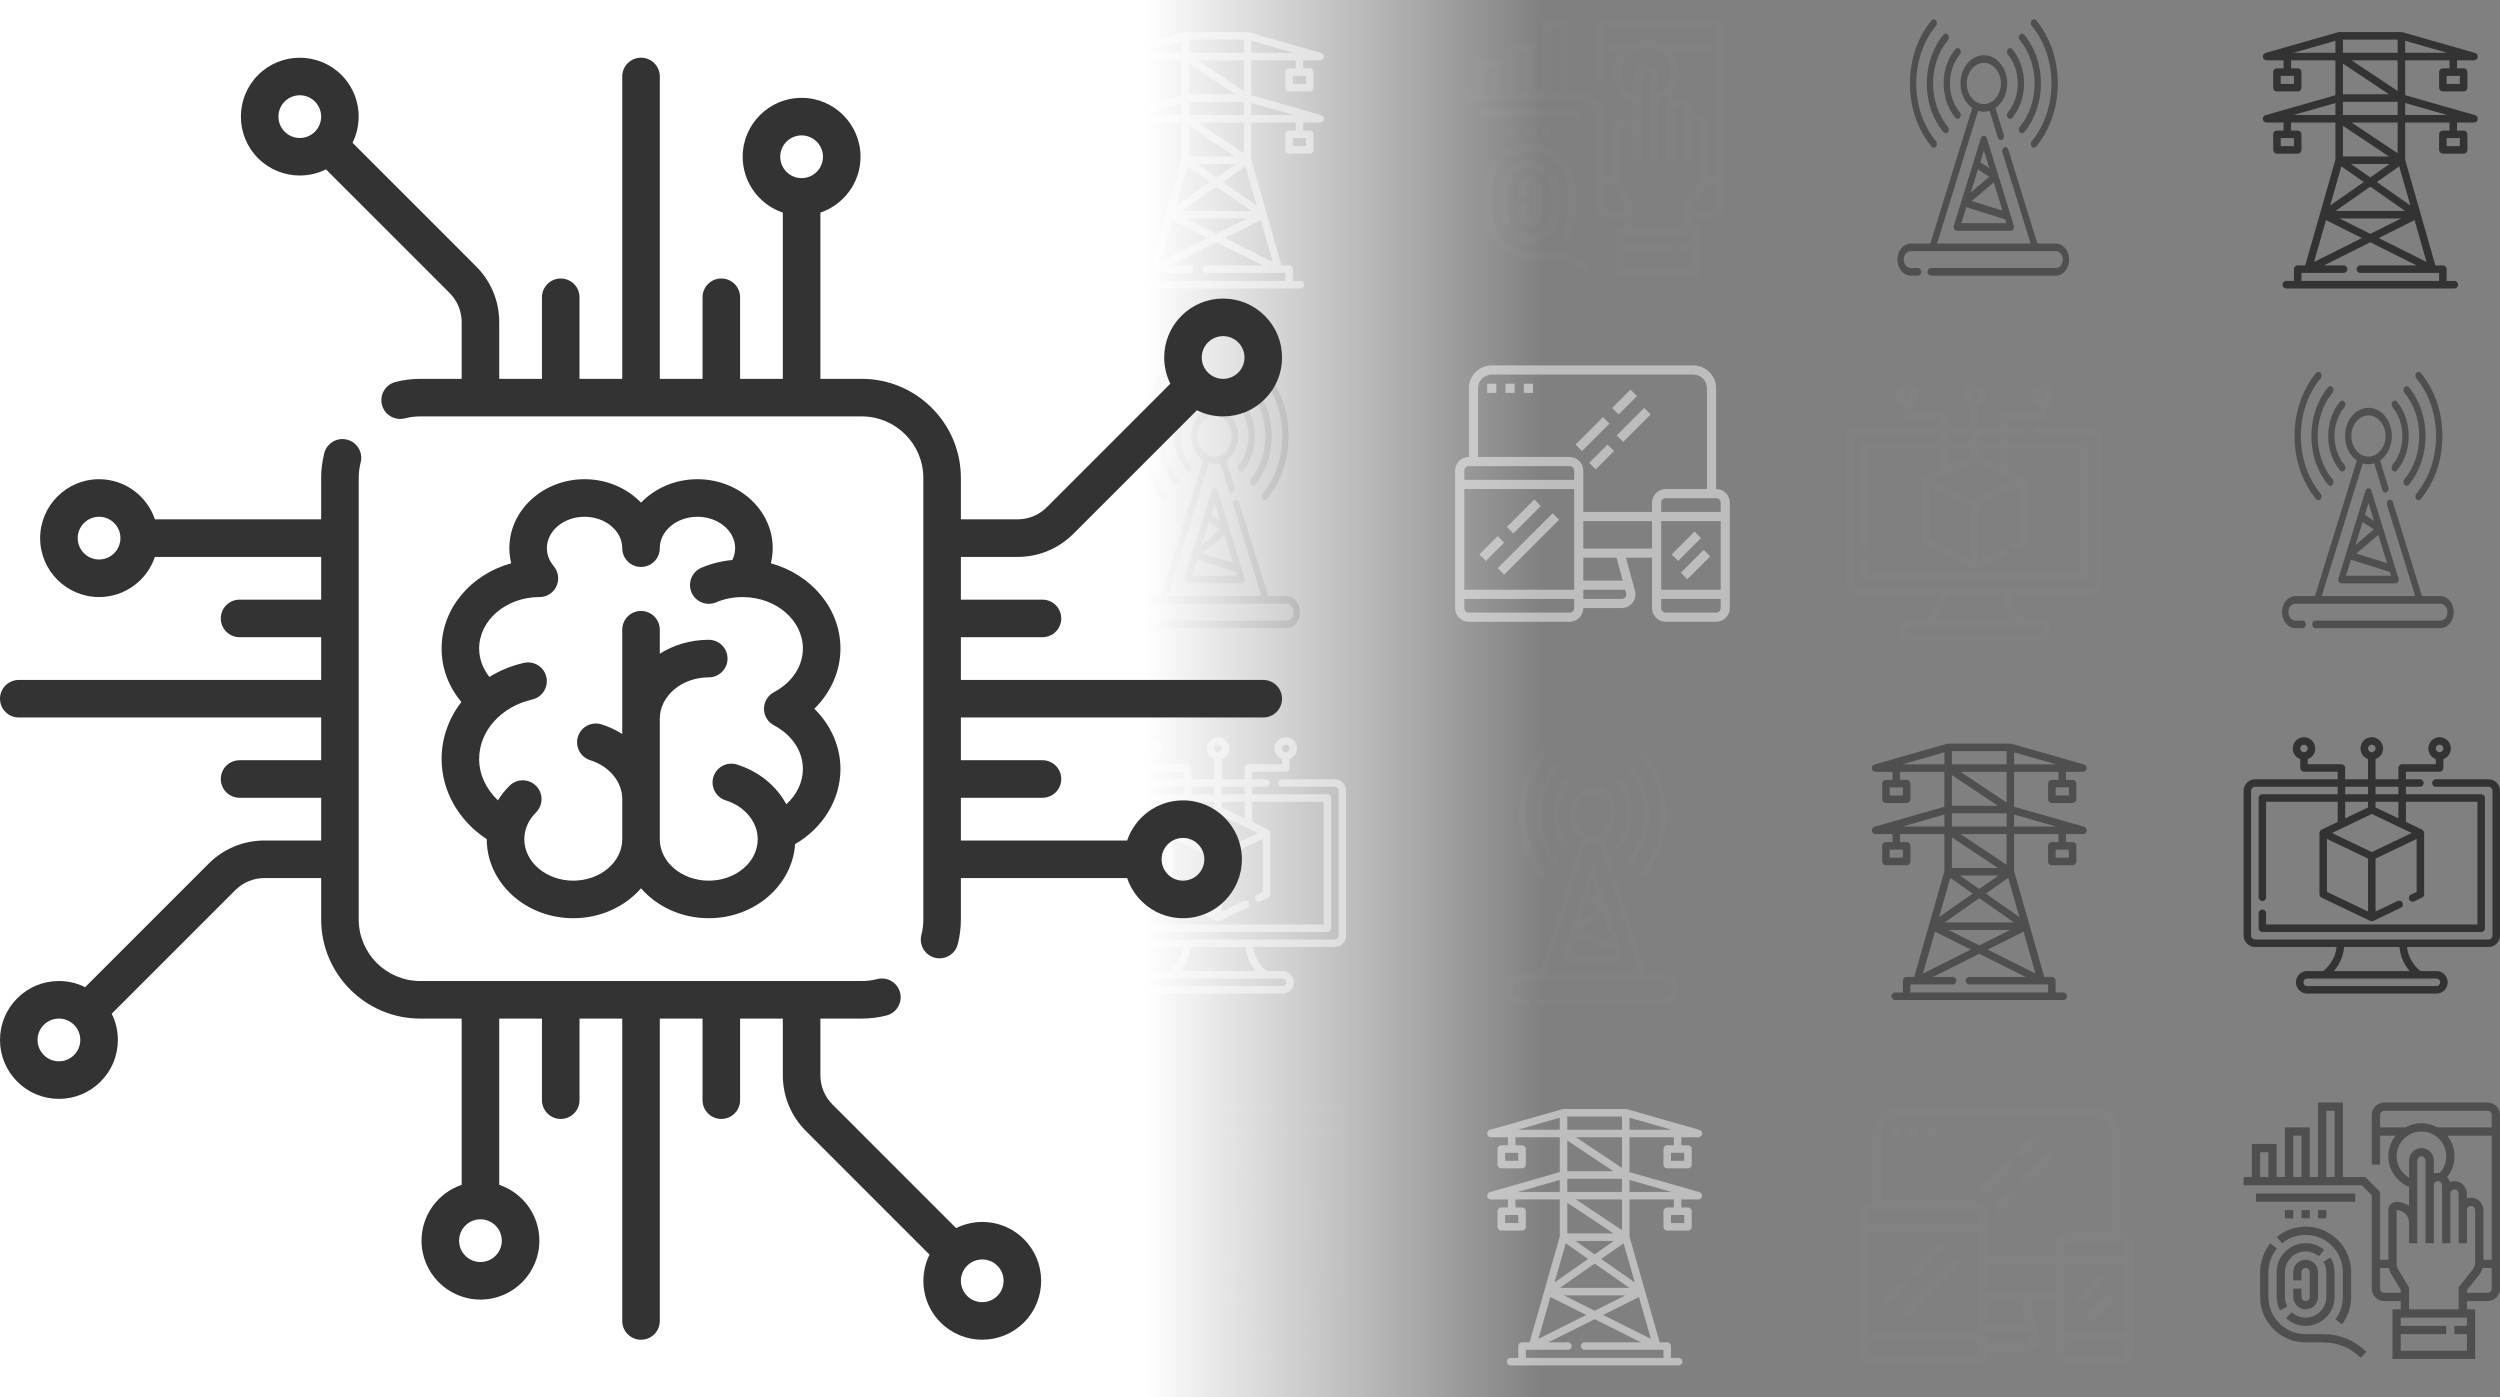 <svg width="390" height="218" viewBox="0 0 390 218" fill="none" xmlns="http://www.w3.org/2000/svg">
<rect x="0" y="0" width="390" height="218" fill="#808080" stroke="none"/>
<path d="M181.669 78.042C181.795 78.042 181.922 77.983 182.018 77.867C182.211 77.635 182.211 77.258 182.018 77.026C177.903 72.06 177.903 63.981 182.018 59.016C182.211 58.783 182.211 58.407 182.018 58.174C181.826 57.942 181.513 57.942 181.321 58.174C176.821 63.603 176.821 72.438 181.321 77.867C181.417 77.983 181.543 78.042 181.669 78.042Z" fill="#4F4F4F"/>
<path d="M196.943 77.026C196.751 77.258 196.751 77.635 196.943 77.867C197.04 77.983 197.166 78.041 197.292 78.041C197.418 78.041 197.544 77.983 197.641 77.867C202.14 72.438 202.14 63.604 197.641 58.174C197.448 57.942 197.136 57.942 196.943 58.174C196.751 58.407 196.751 58.783 196.943 59.016C201.058 63.981 201.058 72.06 196.943 77.026V77.026Z" fill="#4F4F4F"/>
<path d="M183.18 75.623C183.277 75.739 183.403 75.797 183.529 75.797C183.655 75.797 183.781 75.739 183.878 75.623C184.07 75.39 184.07 75.013 183.878 74.781C180.788 71.053 180.788 64.988 183.878 61.26C184.07 61.028 184.07 60.651 183.878 60.419C183.685 60.186 183.373 60.186 183.18 60.419C179.707 64.61 179.707 71.431 183.18 75.623Z" fill="#4F4F4F"/>
<path d="M197.4 68.021C197.4 70.577 196.578 72.978 195.084 74.781C194.891 75.014 194.891 75.39 195.084 75.623C195.18 75.739 195.306 75.797 195.432 75.797C195.559 75.797 195.685 75.739 195.781 75.623C197.461 73.595 198.387 70.895 198.387 68.021C198.387 65.146 197.461 62.446 195.781 60.419C195.588 60.186 195.276 60.186 195.084 60.419C194.891 60.651 194.891 61.028 195.084 61.26C196.578 63.063 197.4 65.464 197.4 68.021Z" fill="#4F4F4F"/>
<path d="M185.04 73.379C185.137 73.495 185.263 73.553 185.389 73.553C185.515 73.553 185.642 73.495 185.738 73.379C185.93 73.146 185.93 72.769 185.738 72.537C183.674 70.047 183.674 65.995 185.738 63.504C185.93 63.272 185.93 62.895 185.738 62.663C185.545 62.43 185.233 62.43 185.04 62.663C182.592 65.617 182.592 70.424 185.04 73.379Z" fill="#4F4F4F"/>
<path d="M194.771 68.021C194.771 69.729 194.222 71.333 193.224 72.537C193.031 72.77 193.031 73.146 193.224 73.379C193.32 73.495 193.446 73.553 193.572 73.553C193.698 73.553 193.825 73.495 193.921 73.379C195.105 71.95 195.758 70.047 195.758 68.021C195.758 65.995 195.105 64.092 193.921 62.663C193.728 62.43 193.416 62.43 193.224 62.663C193.031 62.895 193.031 63.272 193.224 63.504C194.222 64.709 194.771 66.312 194.771 68.021V68.021Z" fill="#4F4F4F"/>
<path d="M200.71 92.989H197.829L193.301 78.343C193.206 78.035 192.922 77.878 192.667 77.993C192.412 78.108 192.282 78.451 192.377 78.759L196.776 92.989H182.185L188.584 72.29C188.871 72.377 189.172 72.424 189.481 72.424C189.79 72.424 190.09 72.377 190.377 72.289L191.664 76.453C191.739 76.693 191.927 76.841 192.127 76.841C192.184 76.841 192.242 76.828 192.299 76.803C192.554 76.688 192.684 76.345 192.589 76.037L191.291 71.841C192.389 71.081 193.13 69.654 193.13 68.021C193.13 65.592 191.493 63.617 189.481 63.617C187.468 63.617 185.831 65.592 185.831 68.021C185.831 69.654 186.573 71.081 187.67 71.841L181.132 92.989H178.077C176.931 92.989 176 94.113 176 95.495C176 96.876 176.931 98 178.077 98H179.223C179.495 98 179.716 97.734 179.716 97.405C179.716 97.076 179.495 96.81 179.223 96.81H178.077C177.475 96.81 176.986 96.22 176.986 95.495C176.986 94.769 177.475 94.179 178.077 94.179H200.71C201.311 94.179 201.8 94.769 201.8 95.495C201.8 96.22 201.311 96.81 200.71 96.81H181.196C180.923 96.81 180.703 97.076 180.703 97.405C180.703 97.734 180.923 98 181.196 98H200.71C201.855 98 202.786 96.876 202.786 95.495C202.786 94.113 201.855 92.989 200.71 92.989V92.989ZM186.817 68.021C186.817 66.249 188.012 64.807 189.481 64.807C190.949 64.807 192.144 66.249 192.144 68.021C192.144 69.793 190.949 71.234 189.481 71.234C188.012 71.234 186.817 69.793 186.817 68.021Z" fill="#4F4F4F"/>
<path d="M189.48 76.172C189.275 76.172 189.09 76.326 189.018 76.559L184.801 90.202C184.744 90.385 184.766 90.59 184.858 90.749C184.95 90.91 185.101 91.005 185.263 91.005H193.698C193.86 91.005 194.011 90.91 194.103 90.749C194.195 90.59 194.217 90.385 194.16 90.202L189.943 76.559C189.871 76.326 189.686 76.172 189.48 76.172V76.172ZM189.48 78.47L190.336 81.236L188.912 80.309L189.48 78.47ZM192.383 87.859L187.591 86.355L191.018 83.442L192.383 87.859ZM187.458 85.013L188.564 81.435L190.321 82.578L187.458 85.013ZM185.973 89.815L186.745 87.32L192.804 89.221L192.988 89.815H185.973Z" fill="#4F4F4F"/>
<path d="M208.196 121.562H200C199.676 121.562 199.414 121.825 199.414 122.148C199.414 122.472 199.676 122.734 200 122.734H208.196C208.545 122.734 208.828 123.018 208.828 123.367V145.93C208.828 146.279 208.545 146.562 208.196 146.562H171.804C171.455 146.562 171.172 146.279 171.172 145.93V123.367C171.172 123.018 171.455 122.734 171.804 122.734H184.678V123.906H172.93C172.606 123.906 172.344 124.168 172.344 124.492V139.974C172.344 140.298 172.606 140.56 172.93 140.56C173.253 140.56 173.516 140.298 173.516 139.974V125.078H184.678V128.221L182.169 129.42C181.969 129.516 181.836 129.723 181.836 129.949V139.504C181.836 139.73 181.966 139.936 182.169 140.033L189.747 143.654C189.911 143.731 190.097 143.727 190.253 143.654L194.513 141.618C194.805 141.479 194.929 141.129 194.789 140.837C194.65 140.545 194.299 140.421 194.008 140.561L190.586 142.196V133.939L196.992 130.878V139.135L196.122 139.551C195.83 139.69 195.706 140.04 195.846 140.332C195.985 140.624 196.335 140.748 196.627 140.608L197.831 140.033C198.034 139.936 198.164 139.73 198.164 139.504V129.949C198.164 129.725 198.034 129.517 197.831 129.42L195.322 128.221V125.078H206.484V144.219H173.516V142.474C173.516 142.15 173.253 141.888 172.93 141.888C172.606 141.888 172.344 142.15 172.344 142.474V144.805C172.344 145.128 172.606 145.391 172.93 145.391H207.07C207.394 145.391 207.656 145.128 207.656 144.805V124.492C207.656 124.168 207.394 123.906 207.07 123.906H195.322V122.734H197.5C197.824 122.734 198.086 122.472 198.086 122.148C198.086 121.825 197.824 121.562 197.5 121.562H195.322V120.391H200.576C200.9 120.391 201.162 120.128 201.162 119.805V118.415C201.844 118.173 202.334 117.522 202.334 116.758C202.334 115.789 201.545 115 200.576 115C199.607 115 198.818 115.789 198.818 116.758C198.818 117.522 199.308 118.173 199.99 118.415V119.219H194.736C194.413 119.219 194.15 119.481 194.15 119.805V121.562H190.586V118.415C191.268 118.173 191.758 117.522 191.758 116.758C191.758 115.789 190.969 115 190 115C189.031 115 188.242 115.789 188.242 116.758C188.242 117.522 188.732 118.173 189.414 118.415V121.562H185.85V119.805C185.85 119.481 185.587 119.219 185.264 119.219H180.01V118.415C180.692 118.173 181.182 117.522 181.182 116.758C181.182 115.789 180.393 115 179.424 115C178.455 115 177.666 115.789 177.666 116.758C177.666 117.522 178.156 118.173 178.838 118.415V119.805C178.838 120.128 179.1 120.391 179.424 120.391H184.678V121.562H171.804C170.809 121.562 170 122.372 170 123.367V145.93C170 146.925 170.809 147.734 171.804 147.734H184.507C184.281 149.884 182.859 151.139 182.411 151.484H179.922C178.953 151.484 178.164 152.273 178.164 153.242C178.164 154.211 178.953 155 179.922 155H200.078C201.047 155 201.836 154.211 201.836 153.242C201.836 152.273 201.047 151.484 200.078 151.484H197.59C197.148 151.14 195.722 149.874 195.493 147.734H208.196C209.191 147.734 210 146.925 210 145.93V123.367C210 122.372 209.191 121.562 208.196 121.562ZM200.576 116.172C200.899 116.172 201.162 116.435 201.162 116.758C201.162 117.081 200.899 117.344 200.576 117.344C200.253 117.344 199.99 117.081 199.99 116.758C199.99 116.435 200.253 116.172 200.576 116.172ZM190 116.172C190.323 116.172 190.586 116.435 190.586 116.758C190.586 117.081 190.323 117.344 190 117.344C189.677 117.344 189.414 117.081 189.414 116.758C189.414 116.435 189.677 116.172 190 116.172ZM179.424 116.172C179.747 116.172 180.01 116.435 180.01 116.758C180.01 117.081 179.747 117.344 179.424 117.344C179.101 117.344 178.838 117.081 178.838 116.758C178.838 116.435 179.101 116.172 179.424 116.172ZM185.85 125.078H189.414V125.959L185.85 127.662V125.078ZM196.219 129.949L190 132.92L183.781 129.949L190 126.978L196.219 129.949ZM183.008 130.878L189.414 133.939V142.196L183.008 139.135V130.878ZM194.15 127.662L190.586 125.959V125.078H194.15V127.662ZM194.15 122.734V123.906H190.586V122.734H194.15ZM189.414 122.734V123.906H185.85V122.734H189.414ZM200.664 153.242C200.664 153.565 200.401 153.828 200.078 153.828H179.922C179.599 153.828 179.336 153.565 179.336 153.242C179.336 152.919 179.599 152.656 179.922 152.656H200.078C200.401 152.656 200.664 152.919 200.664 153.242ZM195.909 151.484H184.091C184.778 150.682 185.54 149.432 185.686 147.734H194.314C194.46 149.432 195.222 150.682 195.909 151.484Z" fill="#BDBDBD"/>
<path d="M208.065 172H191.935C190.869 172 190 172.869 190 173.935V181.677H191.29V177.161H193.719C193.008 178.046 192.581 179.167 192.581 180.387C192.581 182.487 193.889 184.372 195.806 185.155V188.146C195.266 187.736 194.6 187.484 193.871 187.484C193.159 187.484 192.581 188.063 192.581 188.774V196.516H191.29V185.926L188.977 183.613H185.484V172H181.613V183.613H180.323V175.871H176.452V183.613H175.161V178.452H171.29V183.613H170V184.903H188.443L190 186.461V201.032C190 202.099 190.869 202.968 191.935 202.968H194.516V204.258H193.226V212H206.129V204.258H204.839V202.968H208.065C209.131 202.968 210 202.099 210 201.032V173.935C210 172.869 209.131 172 208.065 172ZM182.903 173.29H184.194V183.613H182.903V173.29ZM177.742 177.161H179.032V183.613H177.742V177.161ZM172.581 179.742H173.871V183.613H172.581V179.742ZM191.29 173.935C191.29 173.58 191.58 173.29 191.935 173.29H208.065C208.42 173.29 208.71 173.58 208.71 173.935V175.871H200.235C199.495 175.46 198.646 175.226 197.742 175.226C196.838 175.226 195.989 175.46 195.249 175.871H191.29V173.935ZM205.804 186.865C205.474 186.812 205.144 186.843 204.839 186.95V186.263C204.839 185.284 204.144 184.434 203.223 184.285C202.864 184.226 202.504 184.268 202.177 184.4C202.093 184.11 201.945 183.846 201.752 183.625C202.487 182.713 202.903 181.57 202.903 180.387C202.903 179.167 202.475 178.046 201.764 177.161H208.71V196.516H207.419V188.843C207.419 187.865 206.725 187.015 205.804 186.865ZM193.871 180.387C193.871 178.252 195.607 176.516 197.742 176.516C199.877 176.516 201.613 178.252 201.613 180.387C201.613 181.352 201.247 182.283 200.601 182.992C200.286 182.948 199.969 182.976 199.677 183.079V181.032C199.677 180.464 199.429 179.927 198.995 179.557C198.561 179.189 197.988 179.029 197.421 179.123C196.501 179.273 195.806 180.123 195.806 181.101V183.724C194.639 183.042 193.871 181.778 193.871 180.387V180.387ZM191.935 201.677C191.58 201.677 191.29 201.388 191.29 201.032V197.806H192.668C192.743 198.138 192.864 198.457 193.041 198.752L194.516 201.211V201.677H191.935ZM194.516 210.71V208.129H201.613V206.839H194.516V205.548H204.839V206.839H202.903V208.129H204.839V210.71H194.516ZM195.806 204.258V200.854L194.147 198.087C193.966 197.787 193.871 197.442 193.871 197.092V188.774C194.938 188.774 195.806 189.643 195.806 190.71V193.935H197.097V181.101C197.097 180.755 197.33 180.445 197.629 180.396C197.824 180.366 198.013 180.415 198.159 180.541C198.304 180.663 198.387 180.843 198.387 181.032V193.935H199.677V184.903C199.677 184.714 199.761 184.534 199.905 184.411C200.052 184.287 200.24 184.236 200.435 184.267C200.734 184.316 200.968 184.626 200.968 184.972V193.935H202.258V186.194C202.258 186.004 202.341 185.825 202.486 185.702C202.633 185.577 202.821 185.526 203.016 185.558C203.315 185.606 203.548 185.916 203.548 186.263V193.935H204.839V188.774C204.839 188.585 204.922 188.405 205.066 188.282C205.214 188.158 205.401 188.107 205.597 188.138C205.896 188.187 206.129 188.497 206.129 188.843V196.901C206.129 197.339 205.979 197.768 205.704 198.111L203.548 200.806V204.258H195.806ZM208.065 201.677H204.839V201.259L206.712 198.917C206.975 198.588 207.161 198.208 207.279 197.807H208.71V201.033C208.71 201.388 208.42 201.677 208.065 201.677V201.677Z" fill="#828282"/>
<path d="M177.742 201.032V202.323C177.742 203.39 178.61 204.258 179.677 204.258C180.744 204.258 181.613 203.39 181.613 202.323V198.452C181.613 197.385 180.744 196.516 179.677 196.516C178.61 196.516 177.742 197.385 177.742 198.452V199.742H179.032V198.452C179.032 198.096 179.321 197.806 179.677 197.806C180.033 197.806 180.323 198.096 180.323 198.452V202.323C180.323 202.678 180.033 202.968 179.677 202.968C179.321 202.968 179.032 202.678 179.032 202.323V201.032H177.742Z" fill="#828282"/>
<path d="M184.194 202.323V198.452C184.194 197.655 183.979 196.867 183.574 196.174L182.459 196.826C182.75 197.322 182.903 197.884 182.903 198.452V202.323C182.903 204.101 181.456 205.548 179.677 205.548C178.877 205.548 178.107 205.249 177.51 204.706L176.642 205.66C177.477 206.42 178.555 206.839 179.677 206.839C182.167 206.839 184.194 204.813 184.194 202.323V202.323Z" fill="#828282"/>
<path d="M182.567 194.982C181.758 194.307 180.732 193.936 179.678 193.936C177.188 193.936 175.161 195.961 175.161 198.452V202.323C175.161 203.046 175.339 203.768 175.675 204.41L176.817 203.812C176.575 203.347 176.452 202.846 176.452 202.323V198.452C176.452 196.673 177.899 195.226 179.678 195.226C180.43 195.226 181.163 195.491 181.74 195.973L182.567 194.982Z" fill="#828282"/>
<path d="M184.323 205.806L185.355 206.581C186.283 205.345 186.774 203.873 186.774 202.322V198.452C186.774 194.539 183.59 191.355 179.677 191.355C178.045 191.355 176.45 191.924 175.187 192.957L176.005 193.956C177.037 193.111 178.342 192.645 179.677 192.645C182.879 192.645 185.484 195.25 185.484 198.452V202.322C185.484 203.591 185.083 204.795 184.323 205.806V205.806Z" fill="#828282"/>
<path d="M179.677 208.129C176.475 208.129 173.871 205.524 173.871 202.323V198.452C173.871 197.116 174.337 195.811 175.182 194.778L174.184 193.961C173.15 195.224 172.581 196.819 172.581 198.452V202.323C172.581 206.235 175.764 209.419 179.677 209.419H182.479C184.661 209.419 186.711 210.268 188.253 211.811L189.166 210.899C187.379 209.112 185.005 208.129 182.479 208.129H179.677Z" fill="#828282"/>
<path d="M171.935 186.194H187.419V187.484H171.935V186.194Z" fill="#828282"/>
<path d="M179.032 188.774H180.323V190.064H179.032V188.774Z" fill="#828282"/>
<path d="M181.613 188.774H182.903V190.064H181.613V188.774Z" fill="#828282"/>
<path d="M176.452 188.774H177.742V190.064H176.452V188.774Z" fill="#828282"/>
<path d="M206.104 17.965L195.205 14.851V9.409H202.12V10.662H201.089C200.765 10.662 200.502 10.925 200.502 11.249V13.676C200.502 14 200.765 14.263 201.089 14.263H204.325C204.649 14.263 204.911 14 204.911 13.676V11.249C204.911 10.925 204.649 10.662 204.325 10.662H203.293V9.409H205.942C206.235 9.409 206.483 9.194 206.524 8.904C206.564 8.614 206.385 8.339 206.104 8.258L194.793 5.027C194.792 5.026 194.791 5.026 194.791 5.026L194.779 5.023C194.774 5.021 194.77 5.021 194.765 5.02C194.753 5.016 194.74 5.013 194.727 5.011C194.718 5.009 194.708 5.008 194.699 5.006C194.69 5.005 194.681 5.004 194.671 5.003C194.658 5.002 194.645 5.001 194.632 5.001C194.627 5.001 194.623 5 194.618 5H194.605C194.605 5 194.604 5 194.604 5H184.926C184.925 5 184.924 5 184.923 5H184.911C184.907 5 184.903 5.001 184.898 5.001C184.885 5.001 184.871 5.001 184.858 5.003C184.849 5.004 184.84 5.005 184.831 5.006C184.821 5.008 184.812 5.009 184.802 5.011C184.789 5.013 184.777 5.016 184.764 5.019C184.76 5.021 184.755 5.021 184.75 5.023L184.738 5.026C184.737 5.026 184.737 5.026 184.737 5.026L173.426 8.258C173.144 8.339 172.965 8.614 173.006 8.904C173.046 9.194 173.294 9.409 173.587 9.409H176.236V10.662H175.205C174.881 10.662 174.618 10.925 174.618 11.249V13.676C174.618 14 174.881 14.263 175.205 14.263H178.44C178.764 14.263 179.027 14 179.027 13.676V11.249C179.027 10.925 178.764 10.662 178.44 10.662H177.409V9.409H184.324V14.851L173.426 17.965C173.144 18.045 172.965 18.32 173.006 18.61C173.046 18.9 173.294 19.116 173.587 19.116H176.236V20.369H175.205C174.881 20.369 174.618 20.631 174.618 20.956V23.382C174.618 23.706 174.881 23.969 175.205 23.969H178.44C178.764 23.969 179.027 23.706 179.027 23.382V20.956C179.027 20.631 178.764 20.369 178.44 20.369H177.409V19.116H184.324V24.918L181.924 33.318C181.924 33.319 181.924 33.319 181.924 33.319L181.919 33.336C181.919 33.336 181.919 33.336 181.919 33.337L181.918 33.34C181.918 33.341 181.917 33.342 181.917 33.342L179.615 41.399H178.44C178.116 41.399 177.853 41.662 177.853 41.986V43.826H176.654C176.33 43.826 176.067 44.089 176.067 44.413C176.067 44.737 176.33 45 176.654 45H178.44H201.089H202.875C203.199 45 203.462 44.737 203.462 44.413C203.462 44.089 203.199 43.826 202.875 43.826H201.676V41.986C201.676 41.662 201.413 41.399 201.089 41.399H199.914L197.612 33.343C197.612 33.342 197.611 33.34 197.611 33.339L197.606 33.321C197.605 33.32 197.605 33.319 197.605 33.318L195.205 24.918V19.116H202.12V20.369H201.089C200.765 20.369 200.502 20.631 200.502 20.956V23.382C200.502 23.706 200.765 23.969 201.089 23.969H204.325C204.649 23.969 204.911 23.706 204.911 23.382V20.956C204.911 20.631 204.649 20.369 204.325 20.369H203.294V19.116H205.942C206.235 19.116 206.483 18.9 206.524 18.61C206.564 18.32 206.385 18.045 206.104 17.965ZM203.738 11.836V13.089H201.676V11.836H203.738ZM195.205 6.365L201.752 8.236H195.205V6.365ZM177.853 11.836V13.089H175.792V11.836H177.853ZM177.853 21.542V22.795H175.792V21.542H177.853ZM185.498 6.174H194.031V8.236H185.498V6.174ZM194.031 9.409V14.197L186.849 9.409H194.031V9.409ZM185.498 9.919L192.68 14.707H185.498V9.919ZM185.498 15.88H194.031V17.942H185.498V15.88ZM184.346 32.906L189.765 29.114L195.183 32.906H184.346ZM194.559 34.08L189.765 36.477L184.971 34.08H194.559ZM186.773 25.587H192.756L189.765 27.681L186.773 25.587ZM194.031 19.116V23.903L186.85 19.116H194.031ZM185.498 19.626L192.68 24.413H185.498V19.626ZM177.777 8.235L184.324 6.365V8.235H177.777ZM177.777 17.942L184.324 16.071V17.942H177.777ZM185.249 25.953L188.741 28.397L183.504 32.064L185.249 25.953ZM182.855 34.334L188.452 37.133L180.989 40.865L182.855 34.334ZM199.471 42.574H199.471C199.472 42.574 199.472 42.573 199.473 42.573H200.502V43.827H200.502H179.027V42.573H180.056C180.057 42.573 180.058 42.574 180.058 42.574C180.059 42.574 180.06 42.573 180.061 42.573H180.07C180.071 42.573 180.072 42.573 180.073 42.573H185.6C185.924 42.573 186.187 42.311 186.187 41.986C186.187 41.662 185.924 41.4 185.6 41.4H182.544L189.765 37.789L196.985 41.4H188.217C187.892 41.4 187.63 41.662 187.63 41.986C187.63 42.311 187.892 42.573 188.217 42.573H199.468C199.469 42.573 199.47 42.574 199.471 42.574ZM198.54 40.865L191.077 37.133L196.674 34.334L198.54 40.865ZM196.026 32.064L190.788 28.397L194.28 25.953L196.026 32.064ZM195.205 17.942V16.072L201.752 17.942H195.205ZM203.738 21.542V22.795H201.676V21.542H203.738Z" fill="#BDBDBD"/>
<path d="M361.669 78.042C361.795 78.042 361.922 77.983 362.018 77.867C362.211 77.635 362.211 77.258 362.018 77.026C357.903 72.06 357.903 63.981 362.018 59.016C362.211 58.783 362.211 58.407 362.018 58.174C361.826 57.942 361.513 57.942 361.321 58.174C356.821 63.603 356.821 72.438 361.321 77.867C361.417 77.983 361.543 78.042 361.669 78.042Z" fill="#4F4F4F"/>
<path d="M376.943 77.026C376.751 77.258 376.751 77.635 376.943 77.867C377.04 77.983 377.166 78.041 377.292 78.041C377.418 78.041 377.544 77.983 377.641 77.867C382.14 72.438 382.14 63.604 377.641 58.174C377.448 57.942 377.136 57.942 376.943 58.174C376.751 58.407 376.751 58.783 376.943 59.016C381.058 63.981 381.058 72.06 376.943 77.026V77.026Z" fill="#4F4F4F"/>
<path d="M363.18 75.623C363.277 75.739 363.403 75.797 363.529 75.797C363.655 75.797 363.781 75.739 363.878 75.623C364.07 75.39 364.07 75.013 363.878 74.781C360.788 71.053 360.788 64.988 363.878 61.26C364.07 61.028 364.07 60.651 363.878 60.419C363.685 60.186 363.373 60.186 363.18 60.419C359.707 64.61 359.707 71.431 363.18 75.623Z" fill="#4F4F4F"/>
<path d="M377.4 68.021C377.4 70.577 376.578 72.978 375.084 74.781C374.891 75.014 374.891 75.39 375.084 75.623C375.18 75.739 375.306 75.797 375.432 75.797C375.559 75.797 375.685 75.739 375.781 75.623C377.461 73.595 378.387 70.895 378.387 68.021C378.387 65.146 377.461 62.446 375.781 60.419C375.588 60.186 375.276 60.186 375.084 60.419C374.891 60.651 374.891 61.028 375.084 61.26C376.578 63.063 377.4 65.464 377.4 68.021Z" fill="#4F4F4F"/>
<path d="M365.04 73.379C365.137 73.495 365.263 73.553 365.389 73.553C365.515 73.553 365.642 73.495 365.738 73.379C365.93 73.146 365.93 72.769 365.738 72.537C363.674 70.047 363.674 65.995 365.738 63.504C365.93 63.272 365.93 62.895 365.738 62.663C365.545 62.43 365.233 62.43 365.04 62.663C362.592 65.617 362.592 70.424 365.04 73.379Z" fill="#4F4F4F"/>
<path d="M374.771 68.021C374.771 69.729 374.222 71.333 373.224 72.537C373.031 72.77 373.031 73.146 373.224 73.379C373.32 73.495 373.446 73.553 373.572 73.553C373.698 73.553 373.825 73.495 373.921 73.379C375.105 71.95 375.758 70.047 375.758 68.021C375.758 65.995 375.105 64.092 373.921 62.663C373.728 62.43 373.416 62.43 373.224 62.663C373.031 62.895 373.031 63.272 373.224 63.504C374.222 64.709 374.771 66.312 374.771 68.021V68.021Z" fill="#4F4F4F"/>
<path d="M380.71 92.989H377.829L373.301 78.343C373.206 78.035 372.922 77.878 372.667 77.993C372.412 78.108 372.282 78.451 372.377 78.759L376.776 92.989H362.185L368.584 72.29C368.871 72.377 369.172 72.424 369.481 72.424C369.79 72.424 370.09 72.377 370.377 72.289L371.664 76.453C371.739 76.693 371.927 76.841 372.127 76.841C372.184 76.841 372.242 76.828 372.299 76.803C372.554 76.688 372.684 76.345 372.589 76.037L371.291 71.841C372.389 71.081 373.13 69.654 373.13 68.021C373.13 65.592 371.493 63.617 369.481 63.617C367.468 63.617 365.831 65.592 365.831 68.021C365.831 69.654 366.573 71.081 367.67 71.841L361.132 92.989H358.077C356.931 92.989 356 94.113 356 95.495C356 96.876 356.931 98 358.077 98H359.223C359.495 98 359.716 97.734 359.716 97.405C359.716 97.076 359.495 96.81 359.223 96.81H358.077C357.475 96.81 356.986 96.22 356.986 95.495C356.986 94.769 357.475 94.179 358.077 94.179H380.71C381.311 94.179 381.8 94.769 381.8 95.495C381.8 96.22 381.311 96.81 380.71 96.81H361.196C360.923 96.81 360.703 97.076 360.703 97.405C360.703 97.734 360.923 98 361.196 98H380.71C381.855 98 382.786 96.876 382.786 95.495C382.786 94.113 381.855 92.989 380.71 92.989V92.989ZM366.817 68.021C366.817 66.249 368.012 64.807 369.481 64.807C370.949 64.807 372.144 66.249 372.144 68.021C372.144 69.793 370.949 71.234 369.481 71.234C368.012 71.234 366.817 69.793 366.817 68.021Z" fill="#4F4F4F"/>
<path d="M369.48 76.172C369.275 76.172 369.09 76.326 369.018 76.559L364.801 90.202C364.744 90.385 364.766 90.59 364.858 90.749C364.95 90.91 365.101 91.005 365.263 91.005H373.698C373.86 91.005 374.011 90.91 374.103 90.749C374.195 90.59 374.217 90.385 374.16 90.202L369.943 76.559C369.871 76.326 369.686 76.172 369.48 76.172V76.172ZM369.48 78.47L370.336 81.236L368.912 80.309L369.48 78.47ZM372.383 87.859L367.591 86.355L371.018 83.442L372.383 87.859ZM367.458 85.013L368.564 81.435L370.321 82.578L367.458 85.013ZM365.973 89.815L366.745 87.32L372.804 89.221L372.988 89.815H365.973Z" fill="#4F4F4F"/>
<path d="M388.196 121.562H380C379.676 121.562 379.414 121.825 379.414 122.148C379.414 122.472 379.676 122.734 380 122.734H388.196C388.545 122.734 388.828 123.018 388.828 123.367V145.93C388.828 146.279 388.545 146.562 388.196 146.562H351.804C351.455 146.562 351.172 146.279 351.172 145.93V123.367C351.172 123.018 351.455 122.734 351.804 122.734H364.678V123.906H352.93C352.606 123.906 352.344 124.168 352.344 124.492V139.974C352.344 140.298 352.606 140.56 352.93 140.56C353.253 140.56 353.516 140.298 353.516 139.974V125.078H364.678V128.221L362.169 129.42C361.969 129.516 361.836 129.723 361.836 129.949V139.504C361.836 139.73 361.966 139.936 362.169 140.033L369.747 143.654C369.911 143.731 370.097 143.727 370.253 143.654L374.513 141.618C374.805 141.479 374.929 141.129 374.789 140.837C374.65 140.545 374.299 140.421 374.008 140.561L370.586 142.196V133.939L376.992 130.878V139.135L376.122 139.551C375.83 139.69 375.706 140.04 375.846 140.332C375.985 140.624 376.335 140.748 376.627 140.608L377.831 140.033C378.034 139.936 378.164 139.73 378.164 139.504V129.949C378.164 129.725 378.034 129.517 377.831 129.42L375.322 128.221V125.078H386.484V144.219H353.516V142.474C353.516 142.15 353.253 141.888 352.93 141.888C352.606 141.888 352.344 142.15 352.344 142.474V144.805C352.344 145.128 352.606 145.391 352.93 145.391H387.07C387.394 145.391 387.656 145.128 387.656 144.805V124.492C387.656 124.168 387.394 123.906 387.07 123.906H375.322V122.734H377.5C377.824 122.734 378.086 122.472 378.086 122.148C378.086 121.825 377.824 121.562 377.5 121.562H375.322V120.391H380.576C380.9 120.391 381.162 120.128 381.162 119.805V118.415C381.844 118.173 382.334 117.522 382.334 116.758C382.334 115.789 381.545 115 380.576 115C379.607 115 378.818 115.789 378.818 116.758C378.818 117.522 379.308 118.173 379.99 118.415V119.219H374.736C374.413 119.219 374.15 119.481 374.15 119.805V121.562H370.586V118.415C371.268 118.173 371.758 117.522 371.758 116.758C371.758 115.789 370.969 115 370 115C369.031 115 368.242 115.789 368.242 116.758C368.242 117.522 368.732 118.173 369.414 118.415V121.562H365.85V119.805C365.85 119.481 365.587 119.219 365.264 119.219H360.01V118.415C360.692 118.173 361.182 117.522 361.182 116.758C361.182 115.789 360.393 115 359.424 115C358.455 115 357.666 115.789 357.666 116.758C357.666 117.522 358.156 118.173 358.838 118.415V119.805C358.838 120.128 359.1 120.391 359.424 120.391H364.678V121.562H351.804C350.809 121.562 350 122.372 350 123.367V145.93C350 146.925 350.809 147.734 351.804 147.734H364.507C364.281 149.884 362.859 151.139 362.411 151.484H359.922C358.953 151.484 358.164 152.273 358.164 153.242C358.164 154.211 358.953 155 359.922 155H380.078C381.047 155 381.836 154.211 381.836 153.242C381.836 152.273 381.047 151.484 380.078 151.484H377.59C377.148 151.14 375.722 149.874 375.493 147.734H388.196C389.191 147.734 390 146.925 390 145.93V123.367C390 122.372 389.191 121.562 388.196 121.562ZM380.576 116.172C380.899 116.172 381.162 116.435 381.162 116.758C381.162 117.081 380.899 117.344 380.576 117.344C380.253 117.344 379.99 117.081 379.99 116.758C379.99 116.435 380.253 116.172 380.576 116.172ZM370 116.172C370.323 116.172 370.586 116.435 370.586 116.758C370.586 117.081 370.323 117.344 370 117.344C369.677 117.344 369.414 117.081 369.414 116.758C369.414 116.435 369.677 116.172 370 116.172ZM359.424 116.172C359.747 116.172 360.01 116.435 360.01 116.758C360.01 117.081 359.747 117.344 359.424 117.344C359.101 117.344 358.838 117.081 358.838 116.758C358.838 116.435 359.101 116.172 359.424 116.172ZM365.85 125.078H369.414V125.959L365.85 127.662V125.078ZM376.219 129.949L370 132.92L363.781 129.949L370 126.978L376.219 129.949ZM363.008 130.878L369.414 133.939V142.196L363.008 139.135V130.878ZM374.15 127.662L370.586 125.959V125.078H374.15V127.662ZM374.15 122.734V123.906H370.586V122.734H374.15ZM369.414 122.734V123.906H365.85V122.734H369.414ZM380.664 153.242C380.664 153.565 380.401 153.828 380.078 153.828H359.922C359.599 153.828 359.336 153.565 359.336 153.242C359.336 152.919 359.599 152.656 359.922 152.656H380.078C380.401 152.656 380.664 152.919 380.664 153.242ZM375.909 151.484H364.091C364.778 150.682 365.54 149.432 365.686 147.734H374.314C374.46 149.432 375.222 150.682 375.909 151.484Z" fill="#333333"/>
<path d="M388.065 172H371.935C370.869 172 370 172.869 370 173.935V181.677H371.29V177.161H373.719C373.008 178.046 372.581 179.167 372.581 180.387C372.581 182.487 373.889 184.372 375.806 185.155V188.146C375.266 187.736 374.6 187.484 373.871 187.484C373.159 187.484 372.581 188.063 372.581 188.774V196.516H371.29V185.926L368.977 183.613H365.484V172H361.613V183.613H360.323V175.871H356.452V183.613H355.161V178.452H351.29V183.613H350V184.903H368.443L370 186.461V201.032C370 202.099 370.869 202.968 371.935 202.968H374.516V204.258H373.226V212H386.129V204.258H384.839V202.968H388.065C389.131 202.968 390 202.099 390 201.032V173.935C390 172.869 389.131 172 388.065 172ZM362.903 173.29H364.194V183.613H362.903V173.29ZM357.742 177.161H359.032V183.613H357.742V177.161ZM352.581 179.742H353.871V183.613H352.581V179.742ZM371.29 173.935C371.29 173.58 371.58 173.29 371.935 173.29H388.065C388.42 173.29 388.71 173.58 388.71 173.935V175.871H380.235C379.495 175.46 378.646 175.226 377.742 175.226C376.838 175.226 375.989 175.46 375.249 175.871H371.29V173.935ZM385.804 186.865C385.474 186.812 385.144 186.843 384.839 186.95V186.263C384.839 185.284 384.144 184.434 383.223 184.285C382.864 184.226 382.504 184.268 382.177 184.4C382.093 184.11 381.945 183.846 381.752 183.625C382.487 182.713 382.903 181.57 382.903 180.387C382.903 179.167 382.475 178.046 381.764 177.161H388.71V196.516H387.419V188.843C387.419 187.865 386.725 187.015 385.804 186.865ZM373.871 180.387C373.871 178.252 375.607 176.516 377.742 176.516C379.877 176.516 381.613 178.252 381.613 180.387C381.613 181.352 381.247 182.283 380.601 182.992C380.286 182.948 379.969 182.976 379.677 183.079V181.032C379.677 180.464 379.429 179.927 378.995 179.557C378.561 179.189 377.988 179.029 377.421 179.123C376.501 179.273 375.806 180.123 375.806 181.101V183.724C374.639 183.042 373.871 181.778 373.871 180.387V180.387ZM371.935 201.677C371.58 201.677 371.29 201.388 371.29 201.032V197.806H372.668C372.743 198.138 372.864 198.457 373.041 198.752L374.516 201.211V201.677H371.935ZM374.516 210.71V208.129H381.613V206.839H374.516V205.548H384.839V206.839H382.903V208.129H384.839V210.71H374.516ZM375.806 204.258V200.854L374.147 198.087C373.966 197.787 373.871 197.442 373.871 197.092V188.774C374.938 188.774 375.806 189.643 375.806 190.71V193.935H377.097V181.101C377.097 180.755 377.33 180.445 377.629 180.396C377.824 180.366 378.013 180.415 378.159 180.541C378.304 180.663 378.387 180.843 378.387 181.032V193.935H379.677V184.903C379.677 184.714 379.761 184.534 379.905 184.411C380.052 184.287 380.24 184.236 380.435 184.267C380.734 184.316 380.968 184.626 380.968 184.972V193.935H382.258V186.194C382.258 186.004 382.341 185.825 382.486 185.702C382.633 185.577 382.821 185.526 383.016 185.558C383.315 185.606 383.548 185.916 383.548 186.263V193.935H384.839V188.774C384.839 188.585 384.922 188.405 385.066 188.282C385.214 188.158 385.401 188.107 385.597 188.138C385.896 188.187 386.129 188.497 386.129 188.843V196.901C386.129 197.339 385.979 197.768 385.704 198.111L383.548 200.806V204.258H375.806ZM388.065 201.677H384.839V201.259L386.712 198.917C386.975 198.588 387.161 198.208 387.279 197.807H388.71V201.033C388.71 201.388 388.42 201.677 388.065 201.677V201.677Z" fill="#4F4F4F"/>
<path d="M357.742 201.032V202.323C357.742 203.39 358.61 204.258 359.677 204.258C360.744 204.258 361.613 203.39 361.613 202.323V198.452C361.613 197.385 360.744 196.516 359.677 196.516C358.61 196.516 357.742 197.385 357.742 198.452V199.742H359.032V198.452C359.032 198.096 359.321 197.806 359.677 197.806C360.033 197.806 360.323 198.096 360.323 198.452V202.323C360.323 202.678 360.033 202.968 359.677 202.968C359.321 202.968 359.032 202.678 359.032 202.323V201.032H357.742Z" fill="#4F4F4F"/>
<path d="M364.194 202.323V198.452C364.194 197.655 363.979 196.867 363.574 196.174L362.459 196.826C362.75 197.322 362.903 197.884 362.903 198.452V202.323C362.903 204.101 361.456 205.548 359.677 205.548C358.877 205.548 358.107 205.249 357.51 204.706L356.642 205.66C357.477 206.42 358.555 206.839 359.677 206.839C362.167 206.839 364.194 204.813 364.194 202.323V202.323Z" fill="#4F4F4F"/>
<path d="M362.567 194.982C361.758 194.307 360.732 193.936 359.678 193.936C357.188 193.936 355.161 195.961 355.161 198.452V202.323C355.161 203.046 355.339 203.768 355.675 204.41L356.817 203.812C356.575 203.347 356.452 202.846 356.452 202.323V198.452C356.452 196.673 357.899 195.226 359.678 195.226C360.43 195.226 361.163 195.491 361.74 195.973L362.567 194.982Z" fill="#4F4F4F"/>
<path d="M364.323 205.806L365.355 206.581C366.283 205.345 366.774 203.873 366.774 202.322V198.452C366.774 194.539 363.59 191.355 359.677 191.355C358.045 191.355 356.45 191.924 355.187 192.957L356.005 193.956C357.037 193.111 358.342 192.645 359.677 192.645C362.879 192.645 365.484 195.25 365.484 198.452V202.322C365.484 203.591 365.083 204.795 364.323 205.806V205.806Z" fill="#4F4F4F"/>
<path d="M359.677 208.129C356.475 208.129 353.871 205.524 353.871 202.323V198.452C353.871 197.116 354.337 195.811 355.182 194.778L354.184 193.961C353.15 195.224 352.581 196.819 352.581 198.452V202.323C352.581 206.235 355.764 209.419 359.677 209.419H362.479C364.661 209.419 366.711 210.268 368.253 211.811L369.166 210.899C367.379 209.112 365.005 208.129 362.479 208.129H359.677Z" fill="#4F4F4F"/>
<path d="M351.935 186.194H367.419V187.484H351.935V186.194Z" fill="#4F4F4F"/>
<path d="M359.032 188.774H360.323V190.064H359.032V188.774Z" fill="#4F4F4F"/>
<path d="M361.613 188.774H362.903V190.064H361.613V188.774Z" fill="#4F4F4F"/>
<path d="M356.452 188.774H357.742V190.064H356.452V188.774Z" fill="#4F4F4F"/>
<path d="M386.104 17.965L375.205 14.851V9.409H382.12V10.662H381.089C380.765 10.662 380.502 10.925 380.502 11.249V13.676C380.502 14 380.765 14.263 381.089 14.263H384.325C384.649 14.263 384.911 14 384.911 13.676V11.249C384.911 10.925 384.649 10.662 384.325 10.662H383.293V9.409H385.942C386.235 9.409 386.483 9.194 386.524 8.904C386.564 8.614 386.385 8.339 386.104 8.258L374.793 5.027C374.792 5.026 374.791 5.026 374.791 5.026L374.779 5.023C374.774 5.021 374.77 5.021 374.765 5.02C374.753 5.016 374.74 5.013 374.727 5.011C374.718 5.009 374.708 5.008 374.699 5.006C374.69 5.005 374.681 5.004 374.671 5.003C374.658 5.002 374.645 5.001 374.632 5.001C374.627 5.001 374.623 5 374.618 5H374.605C374.605 5 374.604 5 374.604 5H364.926C364.925 5 364.924 5 364.923 5H364.911C364.907 5 364.903 5.001 364.898 5.001C364.885 5.001 364.871 5.001 364.858 5.003C364.849 5.004 364.84 5.005 364.831 5.006C364.821 5.008 364.812 5.009 364.802 5.011C364.789 5.013 364.777 5.016 364.764 5.019C364.76 5.021 364.755 5.021 364.75 5.023L364.738 5.026C364.737 5.026 364.737 5.026 364.737 5.026L353.426 8.258C353.144 8.339 352.965 8.614 353.006 8.904C353.046 9.194 353.294 9.409 353.587 9.409H356.236V10.662H355.205C354.881 10.662 354.618 10.925 354.618 11.249V13.676C354.618 14 354.881 14.263 355.205 14.263H358.44C358.764 14.263 359.027 14 359.027 13.676V11.249C359.027 10.925 358.764 10.662 358.44 10.662H357.409V9.409H364.324V14.851L353.426 17.965C353.144 18.045 352.965 18.32 353.006 18.61C353.046 18.9 353.294 19.116 353.587 19.116H356.236V20.369H355.205C354.881 20.369 354.618 20.631 354.618 20.956V23.382C354.618 23.706 354.881 23.969 355.205 23.969H358.44C358.764 23.969 359.027 23.706 359.027 23.382V20.956C359.027 20.631 358.764 20.369 358.44 20.369H357.409V19.116H364.324V24.918L361.924 33.318C361.924 33.319 361.924 33.319 361.924 33.319L361.919 33.336C361.919 33.336 361.919 33.336 361.919 33.337L361.918 33.34C361.918 33.341 361.917 33.342 361.917 33.342L359.615 41.399H358.44C358.116 41.399 357.853 41.662 357.853 41.986V43.826H356.654C356.33 43.826 356.067 44.089 356.067 44.413C356.067 44.737 356.33 45 356.654 45H358.44H381.089H382.875C383.199 45 383.462 44.737 383.462 44.413C383.462 44.089 383.199 43.826 382.875 43.826H381.676V41.986C381.676 41.662 381.413 41.399 381.089 41.399H379.914L377.612 33.343C377.612 33.342 377.611 33.34 377.611 33.339L377.606 33.321C377.605 33.32 377.605 33.319 377.605 33.318L375.205 24.918V19.116H382.12V20.369H381.089C380.765 20.369 380.502 20.631 380.502 20.956V23.382C380.502 23.706 380.765 23.969 381.089 23.969H384.325C384.649 23.969 384.911 23.706 384.911 23.382V20.956C384.911 20.631 384.649 20.369 384.325 20.369H383.294V19.116H385.942C386.235 19.116 386.483 18.9 386.524 18.61C386.564 18.32 386.385 18.045 386.104 17.965ZM383.738 11.836V13.089H381.676V11.836H383.738ZM375.205 6.365L381.752 8.236H375.205V6.365ZM357.853 11.836V13.089H355.792V11.836H357.853ZM357.853 21.542V22.795H355.792V21.542H357.853ZM365.498 6.174H374.031V8.236H365.498V6.174ZM374.031 9.409V14.197L366.849 9.409H374.031V9.409ZM365.498 9.919L372.68 14.707H365.498V9.919ZM365.498 15.88H374.031V17.942H365.498V15.88ZM364.346 32.906L369.765 29.114L375.183 32.906H364.346ZM374.559 34.08L369.765 36.477L364.971 34.08H374.559ZM366.773 25.587H372.756L369.765 27.681L366.773 25.587ZM374.031 19.116V23.903L366.85 19.116H374.031ZM365.498 19.626L372.68 24.413H365.498V19.626ZM357.777 8.235L364.324 6.365V8.235H357.777ZM357.777 17.942L364.324 16.071V17.942H357.777ZM365.249 25.953L368.741 28.397L363.504 32.064L365.249 25.953ZM362.855 34.334L368.452 37.133L360.989 40.865L362.855 34.334ZM379.471 42.574H379.471C379.472 42.574 379.472 42.573 379.473 42.573H380.502V43.827H380.502H359.027V42.573H360.056C360.057 42.573 360.058 42.574 360.058 42.574C360.059 42.574 360.06 42.573 360.061 42.573H360.07C360.071 42.573 360.072 42.573 360.073 42.573H365.6C365.924 42.573 366.187 42.311 366.187 41.986C366.187 41.662 365.924 41.4 365.6 41.4H362.544L369.765 37.789L376.985 41.4H368.217C367.892 41.4 367.63 41.662 367.63 41.986C367.63 42.311 367.892 42.573 368.217 42.573H379.468C379.469 42.573 379.47 42.574 379.471 42.574ZM378.54 40.865L371.077 37.133L376.674 34.334L378.54 40.865ZM376.026 32.064L370.788 28.397L374.28 25.953L376.026 32.064ZM375.205 17.942V16.072L381.752 17.942H375.205ZM383.738 21.542V22.795H381.676V21.542H383.738Z" fill="#333333"/>
<path d="M330.714 192.286V176.571C330.714 174.602 329.112 173 327.143 173H295.714C293.745 173 292.143 174.602 292.143 176.571V187.286C290.961 187.286 290 188.247 290 189.429V210.857C290 212.039 290.961 213 292.143 213H307.857C309.039 213 310 212.039 310 210.857H315.986C316.66 210.857 317.281 210.55 317.689 210.015C318.098 209.48 318.231 208.8 318.054 208.151L316.649 203H320.714V210.857C320.714 212.039 321.676 213 322.857 213H330.714C331.896 213 332.857 212.039 332.857 210.857V194.429C332.857 193.247 331.896 192.286 330.714 192.286ZM308.571 210.857C308.571 211.251 308.251 211.571 307.857 211.571H292.143C291.749 211.571 291.429 211.251 291.429 210.857V209.429H308.571V210.857ZM308.571 208H291.429V192.286H308.571V208ZM308.571 190.857H291.429V189.429C291.429 189.035 291.749 188.714 292.143 188.714H307.857C308.251 188.714 308.571 189.035 308.571 189.429V190.857ZM316.676 208.526C316.735 208.743 316.691 208.969 316.554 209.148C316.418 209.326 316.211 209.429 315.986 209.429H310V208H316.532L316.676 208.526ZM310 206.571V203H315.169L316.143 206.571H310ZM320.714 201.571H310V197.286H320.714V201.571ZM320.714 194.429V195.857H310V189.429C310 188.247 309.039 187.286 307.857 187.286H293.571V176.571C293.571 175.39 294.533 174.429 295.714 174.429H327.143C328.324 174.429 329.286 175.39 329.286 176.571V192.286H322.857C321.676 192.286 320.714 193.247 320.714 194.429ZM331.429 210.857C331.429 211.251 331.108 211.571 330.714 211.571H322.857C322.464 211.571 322.143 211.251 322.143 210.857V209.429H331.429V210.857ZM331.429 208H322.143V197.286H331.429V208ZM331.429 195.857H322.143V194.429C322.143 194.035 322.464 193.714 322.857 193.714H330.714C331.108 193.714 331.429 194.035 331.429 194.429V195.857Z" fill="#828282"/>
<path d="M296.638 199.637L293.781 202.494L294.791 203.504L297.648 200.647L296.638 199.637Z" fill="#828282"/>
<path d="M305.209 196.066L296.637 204.637L297.648 205.648L306.219 197.076L305.209 196.066Z" fill="#828282"/>
<path d="M302.351 193.924L298.066 198.209L299.076 199.219L303.361 194.934L302.351 193.924Z" fill="#828282"/>
<path d="M327.35 198.925L323.779 202.495L324.789 203.506L328.36 199.935L327.35 198.925Z" fill="#828282"/>
<path d="M328.778 201.785L325.207 205.355L326.217 206.366L329.788 202.795L328.778 201.785Z" fill="#828282"/>
<path d="M313.065 181.066L308.78 185.352L309.79 186.362L314.075 182.076L313.065 181.066Z" fill="#828282"/>
<path d="M319.494 179.638L315.209 183.924L316.219 184.934L320.504 180.648L319.494 179.638Z" fill="#828282"/>
<path d="M313.78 185.353L310.922 188.21L311.933 189.22L314.79 186.363L313.78 185.353Z" fill="#828282"/>
<path d="M317.354 176.783L314.49 179.647L315.5 180.657L318.364 177.793L317.354 176.783Z" fill="#828282"/>
<path d="M296.429 175.857H295V177.286H296.429V175.857Z" fill="#828282"/>
<path d="M299.286 175.857H297.857V177.286H299.286V175.857Z" fill="#828282"/>
<path d="M302.143 175.857H300.714V177.286H302.143V175.857Z" fill="#828282"/>
<path d="M301.669 23.042C301.795 23.042 301.922 22.983 302.018 22.867C302.211 22.635 302.211 22.258 302.018 22.026C297.903 17.06 297.903 8.981 302.018 4.016C302.211 3.784 302.211 3.407 302.018 3.174C301.826 2.942 301.513 2.942 301.321 3.174C296.821 8.604 296.821 17.438 301.321 22.867C301.417 22.983 301.543 23.042 301.669 23.042Z" fill="#4F4F4F"/>
<path d="M316.943 22.026C316.751 22.258 316.751 22.635 316.943 22.867C317.04 22.983 317.166 23.041 317.292 23.041C317.418 23.041 317.544 22.983 317.641 22.867C322.14 17.438 322.14 8.604 317.641 3.174C317.448 2.942 317.136 2.942 316.943 3.174C316.751 3.407 316.751 3.783 316.943 4.016C321.058 8.981 321.058 17.06 316.943 22.026V22.026Z" fill="#4F4F4F"/>
<path d="M303.18 20.623C303.277 20.739 303.403 20.797 303.529 20.797C303.655 20.797 303.781 20.739 303.878 20.623C304.07 20.39 304.07 20.013 303.878 19.781C300.788 16.053 300.788 9.988 303.878 6.26C304.07 6.028 304.07 5.651 303.878 5.419C303.685 5.186 303.373 5.186 303.18 5.419C299.707 9.61 299.707 16.431 303.18 20.623Z" fill="#4F4F4F"/>
<path d="M317.4 13.021C317.4 15.577 316.578 17.979 315.084 19.781C314.891 20.014 314.891 20.39 315.084 20.623C315.18 20.739 315.306 20.797 315.432 20.797C315.559 20.797 315.685 20.739 315.781 20.623C317.461 18.595 318.387 15.895 318.387 13.021C318.387 10.146 317.461 7.446 315.781 5.419C315.588 5.186 315.276 5.186 315.084 5.419C314.891 5.651 314.891 6.028 315.084 6.26C316.578 8.063 317.4 10.464 317.4 13.021Z" fill="#4F4F4F"/>
<path d="M305.04 18.379C305.137 18.495 305.263 18.553 305.389 18.553C305.515 18.553 305.642 18.495 305.738 18.379C305.93 18.146 305.93 17.769 305.738 17.537C303.674 15.047 303.674 10.995 305.738 8.504C305.93 8.272 305.93 7.895 305.738 7.663C305.545 7.43 305.233 7.43 305.04 7.663C302.592 10.617 302.592 15.424 305.04 18.379Z" fill="#4F4F4F"/>
<path d="M314.771 13.021C314.771 14.729 314.222 16.333 313.224 17.537C313.031 17.77 313.031 18.146 313.224 18.379C313.32 18.495 313.446 18.553 313.572 18.553C313.698 18.553 313.825 18.495 313.921 18.379C315.105 16.95 315.758 15.047 315.758 13.021C315.758 10.995 315.105 9.092 313.921 7.663C313.728 7.43 313.416 7.43 313.224 7.663C313.031 7.895 313.031 8.272 313.224 8.504C314.222 9.709 314.771 11.312 314.771 13.021V13.021Z" fill="#4F4F4F"/>
<path d="M320.71 37.989H317.829L313.301 23.343C313.206 23.035 312.922 22.878 312.667 22.993C312.412 23.108 312.282 23.451 312.377 23.759L316.776 37.989H302.185L308.584 17.29C308.871 17.377 309.172 17.424 309.481 17.424C309.79 17.424 310.09 17.377 310.377 17.289L311.664 21.453C311.739 21.693 311.927 21.841 312.127 21.841C312.184 21.841 312.242 21.828 312.299 21.803C312.554 21.688 312.684 21.345 312.589 21.037L311.291 16.841C312.389 16.081 313.13 14.654 313.13 13.021C313.13 10.592 311.493 8.617 309.481 8.617C307.468 8.617 305.831 10.592 305.831 13.021C305.831 14.654 306.573 16.081 307.67 16.841L301.132 37.989H298.077C296.931 37.989 296 39.113 296 40.495C296 41.876 296.931 43 298.077 43H299.223C299.495 43 299.716 42.734 299.716 42.405C299.716 42.076 299.495 41.81 299.223 41.81H298.077C297.475 41.81 296.986 41.22 296.986 40.495C296.986 39.769 297.475 39.179 298.077 39.179H320.71C321.311 39.179 321.8 39.769 321.8 40.495C321.8 41.22 321.311 41.81 320.71 41.81H301.196C300.923 41.81 300.703 42.076 300.703 42.405C300.703 42.734 300.923 43 301.196 43H320.71C321.855 43 322.786 41.876 322.786 40.495C322.786 39.113 321.855 37.989 320.71 37.989V37.989ZM306.817 13.021C306.817 11.249 308.012 9.807 309.481 9.807C310.949 9.807 312.144 11.249 312.144 13.021C312.144 14.793 310.949 16.234 309.481 16.234C308.012 16.234 306.817 14.793 306.817 13.021Z" fill="#4F4F4F"/>
<path d="M309.48 21.172C309.275 21.172 309.09 21.326 309.018 21.559L304.801 35.202C304.744 35.385 304.766 35.59 304.858 35.749C304.95 35.91 305.101 36.005 305.263 36.005H313.698C313.86 36.005 314.011 35.91 314.103 35.749C314.195 35.59 314.217 35.385 314.16 35.202L309.943 21.559C309.871 21.326 309.686 21.172 309.48 21.172V21.172ZM309.48 23.47L310.336 26.236L308.912 25.309L309.48 23.47ZM312.383 32.859L307.591 31.355L311.018 28.442L312.383 32.859ZM307.458 30.013L308.564 26.435L310.321 27.578L307.458 30.013ZM305.973 34.815L306.745 32.319L312.804 34.221L312.988 34.815H305.973Z" fill="#4F4F4F"/>
<path d="M326.196 66.562H318C317.676 66.562 317.414 66.825 317.414 67.148C317.414 67.472 317.676 67.734 318 67.734H326.196C326.545 67.734 326.828 68.018 326.828 68.367V90.93C326.828 91.279 326.545 91.562 326.196 91.562H289.804C289.455 91.562 289.172 91.279 289.172 90.93V68.367C289.172 68.018 289.455 67.734 289.804 67.734H302.678V68.906H290.93C290.606 68.906 290.344 69.168 290.344 69.492V84.974C290.344 85.297 290.606 85.56 290.93 85.56C291.253 85.56 291.516 85.297 291.516 84.974V70.078H302.678V73.221L300.169 74.42C299.969 74.516 299.836 74.723 299.836 74.949V84.504C299.836 84.73 299.966 84.936 300.169 85.033L307.747 88.654C307.911 88.731 308.097 88.727 308.253 88.654L312.513 86.618C312.805 86.479 312.929 86.129 312.789 85.837C312.65 85.545 312.299 85.421 312.008 85.561L308.586 87.196V78.939L314.992 75.878V84.135L314.122 84.551C313.83 84.69 313.706 85.04 313.846 85.332C313.985 85.624 314.335 85.748 314.627 85.608L315.831 85.033C316.034 84.936 316.164 84.73 316.164 84.504V74.949C316.164 74.725 316.034 74.517 315.831 74.42L313.322 73.221V70.078H324.484V89.219H291.516V87.474C291.516 87.15 291.253 86.888 290.93 86.888C290.606 86.888 290.344 87.15 290.344 87.474V89.805C290.344 90.129 290.606 90.391 290.93 90.391H325.07C325.394 90.391 325.656 90.129 325.656 89.805V69.492C325.656 69.168 325.394 68.906 325.07 68.906H313.322V67.734H315.5C315.824 67.734 316.086 67.472 316.086 67.148C316.086 66.825 315.824 66.562 315.5 66.562H313.322V65.391H318.576C318.9 65.391 319.162 65.129 319.162 64.805V63.415C319.844 63.173 320.334 62.522 320.334 61.758C320.334 60.789 319.545 60 318.576 60C317.607 60 316.818 60.789 316.818 61.758C316.818 62.522 317.308 63.173 317.99 63.415V64.219H312.736C312.413 64.219 312.15 64.481 312.15 64.805V66.562H308.586V63.415C309.268 63.173 309.758 62.522 309.758 61.758C309.758 60.789 308.969 60 308 60C307.031 60 306.242 60.789 306.242 61.758C306.242 62.522 306.732 63.173 307.414 63.415V66.562H303.85V64.805C303.85 64.481 303.587 64.219 303.264 64.219H298.01V63.415C298.692 63.173 299.182 62.522 299.182 61.758C299.182 60.789 298.393 60 297.424 60C296.455 60 295.666 60.789 295.666 61.758C295.666 62.522 296.156 63.173 296.838 63.415V64.805C296.838 65.129 297.1 65.391 297.424 65.391H302.678V66.562H289.804C288.809 66.562 288 67.372 288 68.367V90.93C288 91.925 288.809 92.734 289.804 92.734H302.507C302.281 94.884 300.859 96.139 300.411 96.484H297.922C296.953 96.484 296.164 97.273 296.164 98.242C296.164 99.211 296.953 100 297.922 100H318.078C319.047 100 319.836 99.211 319.836 98.242C319.836 97.273 319.047 96.484 318.078 96.484H315.59C315.148 96.14 313.722 94.874 313.493 92.734H326.196C327.191 92.734 328 91.925 328 90.93V68.367C328 67.372 327.191 66.562 326.196 66.562ZM318.576 61.172C318.899 61.172 319.162 61.435 319.162 61.758C319.162 62.081 318.899 62.344 318.576 62.344C318.253 62.344 317.99 62.081 317.99 61.758C317.99 61.435 318.253 61.172 318.576 61.172ZM308 61.172C308.323 61.172 308.586 61.435 308.586 61.758C308.586 62.081 308.323 62.344 308 62.344C307.677 62.344 307.414 62.081 307.414 61.758C307.414 61.435 307.677 61.172 308 61.172ZM297.424 61.172C297.747 61.172 298.01 61.435 298.01 61.758C298.01 62.081 297.747 62.344 297.424 62.344C297.101 62.344 296.838 62.081 296.838 61.758C296.838 61.435 297.101 61.172 297.424 61.172ZM303.85 70.078H307.414V70.959L303.85 72.662V70.078ZM314.219 74.949L308 77.92L301.781 74.949L308 71.978L314.219 74.949ZM301.008 75.878L307.414 78.939V87.196L301.008 84.135V75.878ZM312.15 72.662L308.586 70.959V70.078H312.15V72.662ZM312.15 67.734V68.906H308.586V67.734H312.15ZM307.414 67.734V68.906H303.85V67.734H307.414ZM318.664 98.242C318.664 98.565 318.401 98.828 318.078 98.828H297.922C297.599 98.828 297.336 98.565 297.336 98.242C297.336 97.919 297.599 97.656 297.922 97.656H318.078C318.401 97.656 318.664 97.919 318.664 98.242ZM313.909 96.484H302.091C302.778 95.682 303.54 94.432 303.686 92.734H312.314C312.46 94.432 313.222 95.682 313.909 96.484Z" fill="#828282"/>
<path d="M325.104 128.965L314.205 125.851V120.409H321.12V121.662H320.089C319.765 121.662 319.502 121.925 319.502 122.249V124.676C319.502 125 319.765 125.263 320.089 125.263H323.325C323.649 125.263 323.911 125 323.911 124.676V122.249C323.911 121.925 323.649 121.662 323.325 121.662H322.293V120.409H324.942C325.235 120.409 325.483 120.194 325.524 119.904C325.564 119.614 325.385 119.339 325.104 119.258L313.793 116.027C313.792 116.026 313.791 116.026 313.791 116.026L313.779 116.023C313.774 116.021 313.77 116.021 313.765 116.02C313.753 116.016 313.74 116.013 313.727 116.011C313.718 116.009 313.708 116.008 313.699 116.006C313.69 116.005 313.681 116.004 313.671 116.003C313.658 116.002 313.645 116.001 313.632 116.001C313.627 116.001 313.623 116 313.618 116H313.605C313.605 116 313.604 116 313.604 116H303.926C303.925 116 303.924 116 303.923 116H303.911C303.907 116 303.903 116.001 303.898 116.001C303.885 116.001 303.871 116.001 303.858 116.003C303.849 116.004 303.84 116.005 303.831 116.006C303.821 116.008 303.812 116.009 303.802 116.011C303.789 116.013 303.777 116.016 303.764 116.019C303.76 116.021 303.755 116.021 303.75 116.023L303.738 116.026C303.737 116.026 303.737 116.026 303.737 116.026L292.426 119.258C292.144 119.339 291.965 119.614 292.006 119.904C292.046 120.194 292.294 120.409 292.587 120.409H295.236V121.662H294.205C293.881 121.662 293.618 121.925 293.618 122.249V124.676C293.618 125 293.881 125.263 294.205 125.263H297.44C297.764 125.263 298.027 125 298.027 124.676V122.249C298.027 121.925 297.764 121.662 297.44 121.662H296.409V120.409H303.324V125.851L292.426 128.965C292.144 129.045 291.965 129.321 292.006 129.61C292.046 129.9 292.294 130.116 292.587 130.116H295.236V131.369H294.205C293.881 131.369 293.618 131.631 293.618 131.956V134.382C293.618 134.707 293.881 134.969 294.205 134.969H297.44C297.764 134.969 298.027 134.707 298.027 134.382V131.956C298.027 131.631 297.764 131.369 297.44 131.369H296.409V130.116H303.324V135.918L300.924 144.318C300.924 144.319 300.924 144.319 300.924 144.319L300.919 144.336C300.919 144.336 300.919 144.336 300.919 144.336L300.918 144.34C300.918 144.341 300.917 144.342 300.917 144.342L298.615 152.399H297.44C297.116 152.399 296.853 152.662 296.853 152.986V154.826H295.654C295.33 154.826 295.067 155.089 295.067 155.413C295.067 155.737 295.33 156 295.654 156H297.44H320.089H321.875C322.199 156 322.462 155.737 322.462 155.413C322.462 155.089 322.199 154.826 321.875 154.826H320.676V152.986C320.676 152.662 320.413 152.399 320.089 152.399H318.914L316.612 144.343C316.612 144.342 316.611 144.34 316.611 144.339L316.606 144.321C316.605 144.32 316.605 144.319 316.605 144.318L314.205 135.918V130.116H321.12V131.369H320.089C319.765 131.369 319.502 131.631 319.502 131.955V134.382C319.502 134.706 319.765 134.969 320.089 134.969H323.325C323.649 134.969 323.911 134.706 323.911 134.382V131.956C323.911 131.631 323.649 131.369 323.325 131.369H322.294V130.116H324.942C325.235 130.116 325.483 129.9 325.524 129.61C325.564 129.321 325.385 129.045 325.104 128.965ZM322.738 122.836V124.089H320.676V122.836H322.738ZM314.205 117.365L320.752 119.236H314.205V117.365ZM296.853 122.836V124.089H294.792V122.836H296.853ZM296.853 132.542V133.795H294.792V132.542H296.853ZM304.498 117.174H313.031V119.236H304.498V117.174ZM313.031 120.409V125.197L305.849 120.409H313.031V120.409ZM304.498 120.919L311.68 125.707H304.498V120.919ZM304.498 126.88H313.031V128.942H304.498V126.88ZM303.346 143.906L308.765 140.114L314.183 143.906H303.346ZM313.559 145.08L308.765 147.477L303.971 145.08H313.559ZM305.773 136.587H311.756L308.765 138.681L305.773 136.587ZM313.031 130.116V134.903L305.85 130.116H313.031ZM304.498 130.626L311.68 135.413H304.498V130.626ZM296.777 119.235L303.324 117.365V119.235H296.777ZM296.777 128.942L303.324 127.071V128.942H296.777ZM304.249 136.953L307.741 139.397L302.504 143.064L304.249 136.953ZM301.855 145.334L307.452 148.133L299.989 151.865L301.855 145.334ZM318.471 153.574H318.471C318.472 153.574 318.472 153.573 318.473 153.573H319.502V154.826H319.502H298.027V153.573H299.056C299.057 153.573 299.058 153.574 299.058 153.574C299.059 153.574 299.06 153.573 299.061 153.573H299.07C299.071 153.573 299.072 153.573 299.073 153.573H304.6C304.924 153.573 305.187 153.311 305.187 152.987C305.187 152.662 304.924 152.4 304.6 152.4H301.544L308.765 148.789L315.985 152.4H307.217C306.892 152.4 306.63 152.662 306.63 152.987C306.63 153.311 306.892 153.573 307.217 153.573H318.468C318.469 153.573 318.47 153.574 318.471 153.574ZM317.54 151.865L310.077 148.133L315.674 145.334L317.54 151.865ZM315.026 143.064L309.788 139.397L313.28 136.953L315.026 143.064ZM314.205 128.942V127.071L320.752 128.942H314.205ZM322.738 132.542V133.795H320.676V132.542H322.738Z" fill="#4F4F4F"/>
<path d="M267.714 76.286V60.571C267.714 58.602 266.112 57 264.143 57H232.714C230.745 57 229.143 58.602 229.143 60.571V71.286C227.961 71.286 227 72.247 227 73.429V94.857C227 96.039 227.961 97 229.143 97H244.857C246.039 97 247 96.039 247 94.857H252.986C253.66 94.857 254.281 94.55 254.689 94.015C255.098 93.48 255.231 92.8 255.054 92.151L253.649 87H257.714V94.857C257.714 96.039 258.676 97 259.857 97H267.714C268.896 97 269.857 96.039 269.857 94.857V78.429C269.857 77.247 268.896 76.286 267.714 76.286ZM245.571 94.857C245.571 95.251 245.251 95.571 244.857 95.571H229.143C228.749 95.571 228.429 95.251 228.429 94.857V93.429H245.571V94.857ZM245.571 92H228.429V76.286H245.571V92ZM245.571 74.857H228.429V73.429C228.429 73.035 228.749 72.714 229.143 72.714H244.857C245.251 72.714 245.571 73.035 245.571 73.429V74.857ZM253.676 92.526C253.735 92.743 253.691 92.969 253.554 93.148C253.418 93.326 253.211 93.429 252.986 93.429H247V92H253.532L253.676 92.526ZM247 90.571V87H252.169L253.143 90.571H247ZM257.714 85.571H247V81.286H257.714V85.571ZM257.714 78.429V79.857H247V73.429C247 72.247 246.039 71.286 244.857 71.286H230.571V60.571C230.571 59.39 231.533 58.429 232.714 58.429H264.143C265.324 58.429 266.286 59.39 266.286 60.571V76.286H259.857C258.676 76.286 257.714 77.247 257.714 78.429ZM268.429 94.857C268.429 95.251 268.108 95.571 267.714 95.571H259.857C259.464 95.571 259.143 95.251 259.143 94.857V93.429H268.429V94.857ZM268.429 92H259.143V81.286H268.429V92ZM268.429 79.857H259.143V78.429C259.143 78.035 259.464 77.714 259.857 77.714H267.714C268.108 77.714 268.429 78.035 268.429 78.429V79.857Z" fill="#BDBDBD"/>
<path d="M233.638 83.637L230.781 86.494L231.791 87.504L234.648 84.647L233.638 83.637Z" fill="#BDBDBD"/>
<path d="M242.209 80.066L233.637 88.638L234.648 89.648L243.219 81.076L242.209 80.066Z" fill="#BDBDBD"/>
<path d="M239.351 77.924L235.066 82.209L236.076 83.219L240.361 78.934L239.351 77.924Z" fill="#BDBDBD"/>
<path d="M264.35 82.925L260.779 86.495L261.789 87.505L265.36 83.935L264.35 82.925Z" fill="#BDBDBD"/>
<path d="M265.778 85.785L262.207 89.356L263.217 90.366L266.788 86.795L265.778 85.785Z" fill="#BDBDBD"/>
<path d="M250.065 65.066L245.78 69.352L246.79 70.362L251.075 66.076L250.065 65.066Z" fill="#BDBDBD"/>
<path d="M256.494 63.638L252.209 67.924L253.219 68.934L257.504 64.648L256.494 63.638Z" fill="#BDBDBD"/>
<path d="M250.78 69.353L247.922 72.21L248.933 73.22L251.79 70.363L250.78 69.353Z" fill="#BDBDBD"/>
<path d="M254.354 60.783L251.49 63.647L252.5 64.657L255.364 61.793L254.354 60.783Z" fill="#BDBDBD"/>
<path d="M233.429 59.857H232V61.286H233.429V59.857Z" fill="#BDBDBD"/>
<path d="M236.286 59.857H234.857V61.286H236.286V59.857Z" fill="#BDBDBD"/>
<path d="M239.143 59.857H237.714V61.286H239.143V59.857Z" fill="#BDBDBD"/>
<path d="M240.669 137.042C240.795 137.042 240.922 136.983 241.018 136.867C241.211 136.635 241.211 136.258 241.018 136.026C236.903 131.06 236.903 122.981 241.018 118.016C241.211 117.784 241.211 117.407 241.018 117.174C240.826 116.942 240.513 116.942 240.321 117.174C235.821 122.604 235.821 131.438 240.321 136.867C240.417 136.983 240.543 137.042 240.669 137.042Z" fill="#828282"/>
<path d="M255.943 136.026C255.751 136.258 255.751 136.635 255.943 136.867C256.04 136.983 256.166 137.041 256.292 137.041C256.418 137.041 256.544 136.983 256.641 136.867C261.14 131.438 261.14 122.604 256.641 117.174C256.448 116.942 256.136 116.942 255.943 117.174C255.751 117.407 255.751 117.783 255.943 118.016C260.058 122.981 260.058 131.06 255.943 136.026V136.026Z" fill="#828282"/>
<path d="M242.18 134.623C242.277 134.739 242.403 134.797 242.529 134.797C242.655 134.797 242.781 134.739 242.878 134.623C243.07 134.39 243.07 134.013 242.878 133.781C239.788 130.054 239.788 123.988 242.878 120.26C243.07 120.028 243.07 119.651 242.878 119.419C242.685 119.186 242.373 119.186 242.18 119.419C238.707 123.61 238.707 130.431 242.18 134.623Z" fill="#828282"/>
<path d="M256.4 127.021C256.4 129.577 255.578 131.979 254.084 133.781C253.891 134.014 253.891 134.39 254.084 134.623C254.18 134.739 254.306 134.797 254.432 134.797C254.559 134.797 254.685 134.739 254.781 134.623C256.461 132.595 257.387 129.895 257.387 127.021C257.387 124.146 256.461 121.446 254.781 119.419C254.588 119.186 254.276 119.186 254.084 119.419C253.891 119.651 253.891 120.028 254.084 120.26C255.578 122.063 256.4 124.464 256.4 127.021Z" fill="#828282"/>
<path d="M244.04 132.379C244.137 132.495 244.263 132.553 244.389 132.553C244.515 132.553 244.642 132.495 244.738 132.379C244.93 132.146 244.93 131.769 244.738 131.537C242.674 129.047 242.674 124.995 244.738 122.504C244.93 122.272 244.93 121.895 244.738 121.663C244.545 121.43 244.233 121.43 244.04 121.663C241.592 124.617 241.592 129.424 244.04 132.379Z" fill="#828282"/>
<path d="M253.771 127.021C253.771 128.729 253.222 130.333 252.224 131.537C252.031 131.77 252.031 132.146 252.224 132.379C252.32 132.495 252.446 132.553 252.572 132.553C252.698 132.553 252.825 132.495 252.921 132.379C254.105 130.95 254.758 129.047 254.758 127.021C254.758 124.995 254.105 123.092 252.921 121.663C252.728 121.43 252.416 121.43 252.224 121.663C252.031 121.895 252.031 122.272 252.224 122.504C253.222 123.709 253.771 125.312 253.771 127.021V127.021Z" fill="#828282"/>
<path d="M259.71 151.989H256.829L252.301 137.343C252.206 137.035 251.922 136.878 251.667 136.993C251.412 137.108 251.282 137.451 251.377 137.759L255.776 151.988H241.185L247.584 131.289C247.871 131.377 248.172 131.424 248.481 131.424C248.79 131.424 249.09 131.377 249.377 131.289L250.664 135.453C250.739 135.693 250.927 135.841 251.127 135.841C251.184 135.841 251.242 135.828 251.299 135.803C251.554 135.688 251.684 135.345 251.589 135.037L250.291 130.841C251.389 130.081 252.13 128.654 252.13 127.021C252.13 124.592 250.493 122.617 248.481 122.617C246.468 122.617 244.831 124.592 244.831 127.021C244.831 128.654 245.573 130.081 246.67 130.841L240.132 151.989H237.077C235.931 151.989 235 153.113 235 154.495C235 155.876 235.931 157 237.077 157H238.223C238.495 157 238.716 156.734 238.716 156.405C238.716 156.076 238.495 155.81 238.223 155.81H237.077C236.475 155.81 235.986 155.22 235.986 154.495C235.986 153.769 236.475 153.179 237.077 153.179H259.71C260.311 153.179 260.8 153.769 260.8 154.495C260.8 155.22 260.311 155.81 259.71 155.81H240.196C239.923 155.81 239.703 156.076 239.703 156.405C239.703 156.734 239.923 157 240.196 157H259.71C260.855 157 261.786 155.876 261.786 154.495C261.786 153.113 260.855 151.989 259.71 151.989V151.989ZM245.817 127.021C245.817 125.249 247.012 123.807 248.481 123.807C249.949 123.807 251.144 125.249 251.144 127.021C251.144 128.793 249.949 130.234 248.481 130.234C247.012 130.234 245.817 128.793 245.817 127.021Z" fill="#828282"/>
<path d="M248.48 135.172C248.275 135.172 248.09 135.326 248.018 135.559L243.801 149.202C243.744 149.385 243.766 149.589 243.858 149.749C243.95 149.91 244.101 150.005 244.263 150.005H252.698C252.86 150.005 253.011 149.91 253.103 149.749C253.195 149.589 253.217 149.385 253.16 149.202L248.943 135.559C248.871 135.326 248.686 135.172 248.48 135.172V135.172ZM248.48 137.47L249.336 140.236L247.912 139.31L248.48 137.47ZM251.383 146.859L246.591 145.355L250.018 142.442L251.383 146.859ZM246.458 144.013L247.564 140.435L249.321 141.578L246.458 144.013ZM244.973 148.815L245.745 146.319L251.804 148.221L251.988 148.815H244.973Z" fill="#828282"/>
<path d="M267.065 3H250.935C249.869 3 249 3.869 249 4.935V12.677H250.29V8.161H252.719C252.008 9.046 251.581 10.167 251.581 11.387C251.581 13.487 252.889 15.372 254.806 16.155V19.146C254.266 18.736 253.6 18.484 252.871 18.484C252.159 18.484 251.581 19.063 251.581 19.774V27.516H250.29V16.926L247.977 14.613H244.484V3H240.613V14.613H239.323V6.871H235.452V14.613H234.161V9.452H230.29V14.613H229V15.903H247.443L249 17.461V32.032C249 33.099 249.869 33.968 250.935 33.968H253.516V35.258H252.226V43H265.129V35.258H263.839V33.968H267.065C268.131 33.968 269 33.099 269 32.032V4.935C269 3.869 268.131 3 267.065 3ZM241.903 4.29H243.194V14.613H241.903V4.29ZM236.742 8.161H238.032V14.613H236.742V8.161ZM231.581 10.742H232.871V14.613H231.581V10.742ZM250.29 4.935C250.29 4.58 250.58 4.29 250.935 4.29H267.065C267.42 4.29 267.71 4.58 267.71 4.935V6.871H259.235C258.495 6.46 257.646 6.226 256.742 6.226C255.838 6.226 254.989 6.46 254.249 6.871H250.29V4.935ZM264.804 17.865C264.474 17.812 264.144 17.843 263.839 17.95V17.262C263.839 16.284 263.144 15.434 262.223 15.284C261.864 15.226 261.504 15.268 261.177 15.4C261.093 15.11 260.945 14.846 260.752 14.625C261.487 13.713 261.903 12.57 261.903 11.387C261.903 10.167 261.475 9.046 260.764 8.161H267.71V27.516H266.419V19.843C266.419 18.865 265.725 18.015 264.804 17.865ZM252.871 11.387C252.871 9.252 254.607 7.516 256.742 7.516C258.877 7.516 260.613 9.252 260.613 11.387C260.613 12.352 260.247 13.283 259.601 13.992C259.286 13.948 258.969 13.976 258.677 14.079V12.032C258.677 11.464 258.429 10.927 257.995 10.557C257.561 10.189 256.988 10.029 256.421 10.123C255.501 10.273 254.806 11.123 254.806 12.101V14.724C253.639 14.042 252.871 12.778 252.871 11.387V11.387ZM250.935 32.677C250.58 32.677 250.29 32.388 250.29 32.032V28.806H251.668C251.743 29.137 251.864 29.457 252.041 29.752L253.516 32.211V32.677H250.935ZM253.516 41.71V39.129H260.613V37.839H253.516V36.548H263.839V37.839H261.903V39.129H263.839V41.71H253.516ZM254.806 35.258V31.854L253.147 29.087C252.966 28.787 252.871 28.442 252.871 28.092V19.774C253.938 19.774 254.806 20.643 254.806 21.71V24.936H256.097V12.101C256.097 11.755 256.33 11.445 256.629 11.396C256.824 11.366 257.013 11.415 257.159 11.54C257.304 11.663 257.387 11.843 257.387 12.032V24.936H258.677V15.903C258.677 15.714 258.761 15.534 258.905 15.412C259.052 15.287 259.24 15.236 259.435 15.267C259.734 15.316 259.968 15.626 259.968 15.972V24.936H261.258V17.194C261.258 17.004 261.341 16.825 261.486 16.702C261.633 16.577 261.821 16.526 262.016 16.558C262.315 16.606 262.548 16.916 262.548 17.262V24.936H263.839V19.774C263.839 19.585 263.922 19.405 264.066 19.282C264.214 19.158 264.401 19.107 264.597 19.138C264.896 19.187 265.129 19.497 265.129 19.843V27.901C265.129 28.339 264.979 28.768 264.704 29.111L262.548 31.806V35.258H254.806ZM267.065 32.677H263.839V32.259L265.712 29.917C265.975 29.588 266.161 29.208 266.279 28.807H267.71V32.033C267.71 32.388 267.42 32.677 267.065 32.677V32.677Z" fill="#828282"/>
<path d="M236.742 32.032V33.323C236.742 34.389 237.61 35.258 238.677 35.258C239.744 35.258 240.613 34.389 240.613 33.323V29.452C240.613 28.385 239.744 27.516 238.677 27.516C237.61 27.516 236.742 28.385 236.742 29.452V30.742H238.032V29.452C238.032 29.096 238.321 28.806 238.677 28.806C239.033 28.806 239.323 29.096 239.323 29.452V33.323C239.323 33.678 239.033 33.968 238.677 33.968C238.321 33.968 238.032 33.678 238.032 33.323V32.032H236.742Z" fill="#828282"/>
<path d="M243.194 33.323V29.452C243.194 28.655 242.979 27.867 242.574 27.174L241.459 27.826C241.75 28.322 241.903 28.884 241.903 29.452V33.323C241.903 35.101 240.456 36.548 238.677 36.548C237.877 36.548 237.107 36.249 236.51 35.706L235.642 36.66C236.477 37.42 237.555 37.839 238.677 37.839C241.167 37.839 243.194 35.813 243.194 33.323V33.323Z" fill="#828282"/>
<path d="M241.567 25.982C240.758 25.307 239.732 24.936 238.678 24.936C236.188 24.936 234.161 26.961 234.161 29.452V33.323C234.161 34.046 234.339 34.768 234.675 35.41L235.817 34.812C235.575 34.347 235.452 33.846 235.452 33.323V29.452C235.452 27.673 236.899 26.226 238.678 26.226C239.43 26.226 240.163 26.491 240.74 26.973L241.567 25.982Z" fill="#828282"/>
<path d="M243.323 36.806L244.355 37.581C245.283 36.345 245.774 34.873 245.774 33.322V29.451C245.774 25.539 242.59 22.355 238.677 22.355C237.045 22.355 235.45 22.924 234.187 23.957L235.005 24.956C236.037 24.111 237.342 23.645 238.677 23.645C241.879 23.645 244.484 26.25 244.484 29.451V33.322C244.484 34.591 244.083 35.795 243.323 36.806V36.806Z" fill="#828282"/>
<path d="M238.677 39.129C235.475 39.129 232.871 36.524 232.871 33.323V29.452C232.871 28.116 233.337 26.811 234.182 25.778L233.184 24.961C232.15 26.224 231.581 27.819 231.581 29.452V33.323C231.581 37.236 234.764 40.419 238.677 40.419H241.479C243.661 40.419 245.711 41.268 247.253 42.811L248.166 41.899C246.379 40.112 244.005 39.129 241.479 39.129H238.677Z" fill="#828282"/>
<path d="M230.935 17.194H246.419V18.484H230.935V17.194Z" fill="#828282"/>
<path d="M238.032 19.774H239.323V21.064H238.032V19.774Z" fill="#828282"/>
<path d="M240.613 19.774H241.903V21.064H240.613V19.774Z" fill="#828282"/>
<path d="M235.452 19.774H236.742V21.064H235.452V19.774Z" fill="#828282"/>
<path d="M265.104 185.965L254.205 182.851V177.409H261.12V178.662H260.089C259.765 178.662 259.502 178.925 259.502 179.249V181.676C259.502 182 259.765 182.263 260.089 182.263H263.325C263.649 182.263 263.911 182 263.911 181.676V179.249C263.911 178.925 263.649 178.662 263.325 178.662H262.293V177.409H264.942C265.235 177.409 265.483 177.194 265.524 176.904C265.564 176.614 265.385 176.339 265.104 176.258L253.793 173.027C253.792 173.026 253.791 173.026 253.791 173.026L253.779 173.023C253.774 173.021 253.77 173.021 253.765 173.02C253.753 173.016 253.74 173.013 253.727 173.011C253.718 173.009 253.708 173.008 253.699 173.006C253.69 173.005 253.681 173.004 253.671 173.003C253.658 173.002 253.645 173.001 253.632 173.001C253.627 173.001 253.623 173 253.618 173H253.605C253.605 173 253.604 173 253.604 173H243.926C243.925 173 243.924 173 243.923 173H243.911C243.907 173 243.903 173.001 243.898 173.001C243.885 173.001 243.871 173.001 243.858 173.003C243.849 173.004 243.84 173.005 243.831 173.006C243.821 173.008 243.812 173.009 243.802 173.011C243.789 173.013 243.777 173.016 243.764 173.019C243.76 173.021 243.755 173.021 243.75 173.023L243.738 173.026C243.737 173.026 243.737 173.026 243.737 173.026L232.426 176.258C232.144 176.339 231.965 176.614 232.006 176.904C232.046 177.194 232.294 177.409 232.587 177.409H235.236V178.662H234.205C233.881 178.662 233.618 178.925 233.618 179.249V181.676C233.618 182 233.881 182.263 234.205 182.263H237.44C237.764 182.263 238.027 182 238.027 181.676V179.249C238.027 178.925 237.764 178.662 237.44 178.662H236.409V177.409H243.324V182.851L232.426 185.965C232.144 186.045 231.965 186.321 232.006 186.61C232.046 186.9 232.294 187.116 232.587 187.116H235.236V188.369H234.205C233.881 188.369 233.618 188.631 233.618 188.956V191.382C233.618 191.707 233.881 191.969 234.205 191.969H237.44C237.764 191.969 238.027 191.707 238.027 191.382V188.956C238.027 188.631 237.764 188.369 237.44 188.369H236.409V187.116H243.324V192.918L240.924 201.318C240.924 201.319 240.924 201.319 240.924 201.319L240.919 201.336C240.919 201.336 240.919 201.336 240.919 201.336L240.918 201.34C240.918 201.341 240.917 201.342 240.917 201.342L238.615 209.399H237.44C237.116 209.399 236.853 209.662 236.853 209.986V211.826H235.654C235.33 211.826 235.067 212.089 235.067 212.413C235.067 212.737 235.33 213 235.654 213H237.44H260.089H261.875C262.199 213 262.462 212.737 262.462 212.413C262.462 212.089 262.199 211.826 261.875 211.826H260.676V209.986C260.676 209.662 260.413 209.399 260.089 209.399H258.914L256.612 201.343C256.612 201.342 256.611 201.34 256.611 201.339L256.606 201.321C256.605 201.32 256.605 201.319 256.605 201.318L254.205 192.918V187.116H261.12V188.369H260.089C259.765 188.369 259.502 188.631 259.502 188.955V191.382C259.502 191.706 259.765 191.969 260.089 191.969H263.325C263.649 191.969 263.911 191.706 263.911 191.382V188.956C263.911 188.631 263.649 188.369 263.325 188.369H262.294V187.116H264.942C265.235 187.116 265.483 186.9 265.524 186.61C265.564 186.321 265.385 186.045 265.104 185.965ZM262.738 179.836V181.089H260.676V179.836H262.738ZM254.205 174.365L260.752 176.236H254.205V174.365ZM236.853 179.836V181.089H234.792V179.836H236.853ZM236.853 189.542V190.795H234.792V189.542H236.853ZM244.498 174.174H253.031V176.236H244.498V174.174ZM253.031 177.409V182.197L245.849 177.409H253.031V177.409ZM244.498 177.919L251.68 182.707H244.498V177.919ZM244.498 183.88H253.031V185.942H244.498V183.88ZM243.346 200.906L248.765 197.114L254.183 200.906H243.346ZM253.559 202.08L248.765 204.477L243.971 202.08H253.559ZM245.773 193.587H251.756L248.765 195.681L245.773 193.587ZM253.031 187.116V191.903L245.85 187.116H253.031ZM244.498 187.626L251.68 192.413H244.498V187.626ZM236.777 176.235L243.324 174.365V176.235H236.777ZM236.777 185.942L243.324 184.071V185.942H236.777ZM244.249 193.953L247.741 196.397L242.504 200.064L244.249 193.953ZM241.855 202.334L247.452 205.133L239.989 208.865L241.855 202.334ZM258.471 210.574H258.471C258.472 210.574 258.472 210.573 258.473 210.573H259.502V211.826H259.502H238.027V210.573H239.056C239.057 210.573 239.058 210.574 239.058 210.574C239.059 210.574 239.06 210.573 239.061 210.573H239.07C239.071 210.573 239.072 210.573 239.073 210.573H244.6C244.924 210.573 245.187 210.311 245.187 209.987C245.187 209.662 244.924 209.4 244.6 209.4H241.544L248.765 205.789L255.985 209.4H247.217C246.892 209.4 246.63 209.662 246.63 209.987C246.63 210.311 246.892 210.573 247.217 210.573H258.468C258.469 210.573 258.47 210.574 258.471 210.574ZM257.54 208.865L250.077 205.133L255.674 202.334L257.54 208.865ZM255.026 200.064L249.788 196.397L253.28 193.953L255.026 200.064ZM254.205 185.942V184.071L260.752 185.942H254.205ZM262.738 189.542V190.795H260.676V189.542H262.738Z" fill="#BDBDBD"/>
<rect width="241" height="218" fill="url(#paint0_linear)"/>
<path d="M197.069 106.07H149.898V99.404H162.625C164.243 99.404 165.555 98.093 165.555 96.475C165.555 94.857 164.243 93.545 162.625 93.545H149.898V86.879H158.734C162.026 86.879 165.121 85.597 167.448 83.27L186.716 64.002C187.972 64.627 189.364 64.96 190.807 64.96C193.263 64.96 195.571 64.004 197.307 62.268C199.044 60.531 200 58.223 200 55.768C200 53.312 199.044 51.004 197.307 49.268C195.571 47.532 193.263 46.575 190.807 46.575C188.352 46.575 186.044 47.532 184.307 49.267C182.571 51.004 181.615 53.312 181.615 55.767C181.615 57.211 181.948 58.603 182.573 59.858L163.305 79.126C162.084 80.347 160.461 81.02 158.734 81.02H149.898V74.556C149.898 66.034 142.965 59.101 134.443 59.101H127.979V33.166C131.615 31.939 134.242 28.499 134.242 24.455C134.242 19.386 130.118 15.262 125.05 15.262C119.981 15.262 115.858 19.386 115.858 24.455C115.858 28.499 118.484 31.939 122.12 33.166V59.101H115.454V46.374C115.454 44.756 114.143 43.444 112.525 43.444C110.907 43.444 109.595 44.756 109.595 46.374V59.101H102.929V11.93C102.929 10.312 101.617 9 99.999 9C98.382 9 97.07 10.312 97.07 11.93V59.101H90.404V46.374C90.404 44.756 89.093 43.444 87.475 43.444C85.857 43.444 84.545 44.756 84.545 46.374V59.101H77.879V50.265C77.879 46.973 76.597 43.878 74.269 41.551L54.995 22.276C56.698 18.839 56.127 14.552 53.268 11.693C49.684 8.109 43.852 8.109 40.268 11.693C36.684 15.277 36.684 21.108 40.268 24.692C42.06 26.484 44.414 27.38 46.768 27.38C48.17 27.38 49.569 27.055 50.852 26.419L70.126 45.694C71.348 46.915 72.02 48.538 72.02 50.265V59.101H65.556C64.249 59.101 62.95 59.265 61.693 59.588C60.127 59.991 59.183 61.588 59.586 63.155C59.989 64.722 61.587 65.666 63.154 65.262C63.933 65.062 64.741 64.96 65.555 64.96H134.443C139.734 64.96 144.039 69.265 144.039 74.555V143.444C144.039 144.257 143.937 145.065 143.737 145.843C143.334 147.41 144.278 149.007 145.845 149.41C146.09 149.473 146.335 149.503 146.577 149.503C147.882 149.503 149.072 148.624 149.412 147.302C149.734 146.047 149.898 144.749 149.898 143.443V136.979H175.833C177.059 140.615 180.5 143.242 184.544 143.242C189.613 143.242 193.736 139.118 193.736 134.05C193.736 128.981 189.612 124.857 184.544 124.857C180.5 124.857 177.06 127.484 175.833 131.12H149.898V124.454H162.625C164.243 124.454 165.555 123.142 165.555 121.524C165.555 119.906 164.243 118.594 162.625 118.594H149.898V111.929H197.069C198.687 111.929 199.999 110.618 199.999 109C199.999 107.382 198.687 106.07 197.069 106.07ZM188.45 53.411C189.08 52.782 189.917 52.435 190.807 52.435C191.697 52.435 192.534 52.782 193.164 53.411C193.793 54.041 194.14 54.878 194.14 55.768C194.14 56.658 193.793 57.495 193.164 58.124C192.534 58.754 191.697 59.101 190.807 59.101C189.917 59.101 189.08 58.754 188.45 58.124C187.821 57.495 187.474 56.658 187.474 55.768C187.474 54.878 187.821 54.04 188.45 53.411ZM49.124 20.55C47.825 21.848 45.711 21.849 44.411 20.549C43.111 19.25 43.111 17.135 44.411 15.836C45.061 15.186 45.914 14.861 46.768 14.861C47.621 14.861 48.475 15.186 49.124 15.836C50.424 17.136 50.424 19.25 49.124 20.55ZM125.05 27.787C123.212 27.787 121.717 26.292 121.717 24.455C121.717 22.617 123.212 21.122 125.05 21.122C126.888 21.122 128.383 22.617 128.383 24.455C128.383 26.292 126.887 27.787 125.05 27.787ZM184.544 130.717C186.382 130.717 187.877 132.212 187.877 134.05C187.877 135.888 186.382 137.383 184.544 137.383C182.707 137.383 181.212 135.887 181.212 134.05C181.211 132.212 182.707 130.717 184.544 130.717Z" fill="#333333"/>
<path d="M159.731 193.307C156.872 190.448 152.585 189.877 149.147 191.58L129.873 172.305C128.652 171.084 127.98 169.461 127.98 167.734V158.899H134.444C135.75 158.899 137.049 158.734 138.305 158.411C139.872 158.008 140.815 156.411 140.412 154.844C140.009 153.277 138.413 152.334 136.845 152.737C136.066 152.937 135.258 153.039 134.444 153.039H65.556C60.265 153.039 55.96 148.734 55.96 143.444V74.555C55.96 73.741 56.062 72.933 56.262 72.155C56.666 70.588 55.722 68.991 54.156 68.587C52.589 68.184 50.991 69.127 50.588 70.694C50.265 71.949 50.101 73.249 50.101 74.555V81.019H24.166C22.939 77.384 19.499 74.757 15.455 74.757C10.386 74.757 6.262 78.88 6.262 83.949C6.262 89.018 10.386 93.141 15.455 93.141C19.499 93.141 22.939 90.515 24.166 86.879H50.101V93.545H37.374C35.756 93.545 34.444 94.857 34.444 96.475C34.444 98.093 35.756 99.404 37.374 99.404H50.101V106.07H2.93C1.312 106.07 0 107.382 0 109C0 110.617 1.312 111.929 2.93 111.929H50.101V118.595H37.374C35.756 118.595 34.444 119.906 34.444 121.524C34.444 123.142 35.756 124.454 37.374 124.454H50.101V131.12H41.265C37.973 131.12 34.878 132.402 32.551 134.729L13.283 153.997C12.027 153.372 10.636 153.039 9.192 153.039C6.736 153.039 4.428 153.995 2.692 155.731C0.956 157.468 0 159.776 0 162.231C0 164.686 0.956 166.995 2.693 168.731C4.428 170.468 6.737 171.423 9.193 171.423C11.648 171.423 13.956 170.467 15.693 168.731C17.429 166.995 18.385 164.687 18.385 162.231C18.385 160.788 18.052 159.396 17.427 158.14L36.695 138.872C37.916 137.652 39.539 136.979 41.266 136.979H50.102V143.443C50.102 151.965 57.035 158.898 65.556 158.898H72.02V184.833C68.385 186.059 65.758 189.499 65.758 193.544C65.758 198.612 69.882 202.736 74.95 202.736C80.018 202.736 84.142 198.612 84.142 193.544C84.142 189.499 81.516 186.059 77.88 184.833V158.898H84.545V171.625C84.545 173.243 85.857 174.554 87.475 174.554C89.093 174.554 90.405 173.243 90.405 171.625V158.898H97.07V206.069C97.07 207.687 98.382 208.999 100 208.999C101.618 208.999 102.929 207.687 102.929 206.069V158.899H109.595V171.625C109.595 173.243 110.907 174.555 112.525 174.555C114.143 174.555 115.454 173.243 115.454 171.625V158.899H122.12V167.734C122.12 171.026 123.402 174.121 125.73 176.448L145.004 195.723C143.301 199.161 143.872 203.447 146.731 206.307C148.523 208.099 150.878 208.994 153.231 208.994C155.585 208.994 157.94 208.099 159.731 206.307C163.315 202.723 163.315 196.891 159.731 193.307ZM15.455 87.282C13.617 87.282 12.122 85.787 12.122 83.949C12.122 82.111 13.617 80.616 15.455 80.616C17.292 80.616 18.787 82.112 18.787 83.949C18.788 85.787 17.293 87.282 15.455 87.282ZM11.549 164.588C10.919 165.218 10.082 165.564 9.192 165.564C8.302 165.564 7.465 165.218 6.836 164.588C6.206 163.958 5.859 163.122 5.859 162.231C5.859 161.341 6.206 160.504 6.836 159.875C7.465 159.245 8.302 158.899 9.192 158.899C10.082 158.899 10.919 159.245 11.549 159.875C12.178 160.504 12.525 161.341 12.525 162.231C12.525 163.122 12.178 163.959 11.549 164.588ZM78.282 193.545C78.282 195.382 76.787 196.877 74.949 196.877C73.111 196.877 71.617 195.382 71.617 193.545C71.617 191.707 73.112 190.212 74.949 190.212C76.787 190.212 78.282 191.707 78.282 193.545ZM155.588 202.164C154.289 203.463 152.174 203.463 150.875 202.164C149.575 200.864 149.575 198.75 150.875 197.45C151.525 196.801 152.378 196.476 153.232 196.476C154.085 196.476 154.939 196.801 155.588 197.45C156.888 198.75 156.888 200.864 155.588 202.164Z" fill="#333333"/>
<path d="M131.111 101.172C131.111 94.906 126.528 89.599 120.254 87.874C120.44 87.108 120.543 86.32 120.543 85.515C120.543 79.583 115.278 74.757 108.807 74.757C105.301 74.757 102.152 76.175 100 78.415C97.848 76.175 94.698 74.757 91.193 74.757C84.722 74.757 79.457 79.583 79.457 85.515C79.457 86.32 79.56 87.108 79.746 87.874C73.472 89.598 68.889 94.906 68.889 101.172C68.889 104.234 69.973 107.123 71.975 109.509C70.017 112.043 68.889 115.119 68.889 118.394C68.888 123.375 71.55 128.026 75.934 130.912C75.934 130.914 75.934 130.916 75.934 130.919C75.934 137.714 81.989 143.242 89.432 143.242C93.709 143.242 97.525 141.415 100 138.572C102.475 141.415 106.291 143.242 110.568 143.242C117.731 143.242 123.605 138.121 124.037 131.679C128.388 129.155 131.111 124.733 131.111 119.959C131.111 116.448 129.614 113.098 127.037 110.566C129.613 108.034 131.111 104.683 131.111 101.172ZM120.742 113.156C123.565 114.646 125.25 117.189 125.25 119.959C125.25 122.024 124.291 123.994 122.669 125.467C121.129 122.615 118.407 120.345 114.967 119.265C113.425 118.78 111.78 119.638 111.294 121.182C110.809 122.725 111.668 124.37 113.211 124.855C116.198 125.793 118.205 128.23 118.205 130.919C118.205 134.483 114.778 137.383 110.566 137.383C106.355 137.383 102.928 134.483 102.928 130.919V112.131C102.928 108.567 106.355 105.667 110.566 105.667C112.184 105.667 113.496 104.355 113.496 102.737C113.496 101.119 112.184 99.808 110.566 99.808C107.733 99.808 105.102 100.611 102.928 101.978V98.236C102.928 96.618 101.616 95.307 99.998 95.307C98.38 95.307 97.069 96.618 97.069 98.236V114.501C96.083 113.882 95.002 113.37 93.832 113.002C92.287 112.517 90.644 113.376 90.159 114.919C89.674 116.462 90.532 118.107 92.075 118.592C95.062 119.531 97.069 121.968 97.069 124.656V130.919C97.069 134.483 93.642 137.383 89.43 137.383C85.218 137.383 81.792 134.483 81.792 130.919C81.792 129.391 82.439 127.906 83.615 126.737C84.763 125.596 84.768 123.741 83.628 122.594C82.487 121.446 80.632 121.44 79.485 122.581C78.783 123.279 78.179 124.042 77.676 124.852C75.826 123.102 74.746 120.8 74.746 118.393C74.746 114.053 78.153 110.239 83.031 109.12C84.608 108.759 85.593 107.187 85.231 105.61C84.869 104.032 83.297 103.048 81.72 103.409C79.757 103.86 77.949 104.612 76.346 105.599C75.306 104.293 74.747 102.764 74.747 101.171C74.748 96.764 78.925 93.177 84.075 93.143C84.101 93.144 84.127 93.147 84.153 93.147C84.822 93.147 85.494 92.919 86.044 92.454C87.167 91.503 87.393 89.889 86.639 88.676C86.616 88.64 86.596 88.603 86.573 88.568C86.561 88.551 86.546 88.534 86.534 88.516C86.488 88.453 86.442 88.39 86.391 88.33C86.39 88.328 86.389 88.326 86.387 88.325C85.898 87.747 85.315 86.791 85.315 85.515C85.315 82.814 87.952 80.616 91.192 80.616C94.432 80.616 97.069 82.814 97.069 85.515C97.069 87.133 98.381 88.445 99.999 88.445C101.617 88.445 102.928 87.133 102.928 85.515C102.928 82.814 105.565 80.616 108.805 80.616C112.046 80.616 114.682 82.814 114.682 85.515C114.682 86.237 114.493 86.852 114.243 87.359C112.577 87.516 110.965 87.919 109.435 88.564C107.944 89.193 107.245 90.911 107.873 92.402C108.502 93.893 110.22 94.592 111.711 93.963C112.978 93.429 114.34 93.155 115.761 93.144C115.789 93.144 115.817 93.147 115.845 93.147C115.871 93.147 115.897 93.144 115.923 93.143C121.073 93.177 125.25 96.764 125.25 101.171C125.25 103.941 123.565 106.484 120.742 107.974C119.781 108.481 119.18 109.478 119.18 110.565C119.18 111.652 119.781 112.649 120.742 113.156Z" fill="#333333"/>
<defs>
<linearGradient id="paint0_linear" x1="-3.15593e-06" y1="100.28" x2="241" y2="100.28" gradientUnits="userSpaceOnUse">
<stop offset="0.74" stop-color="white"/>
<stop offset="1" stop-color="white" stop-opacity="0"/>
</linearGradient>
</defs>
</svg>
